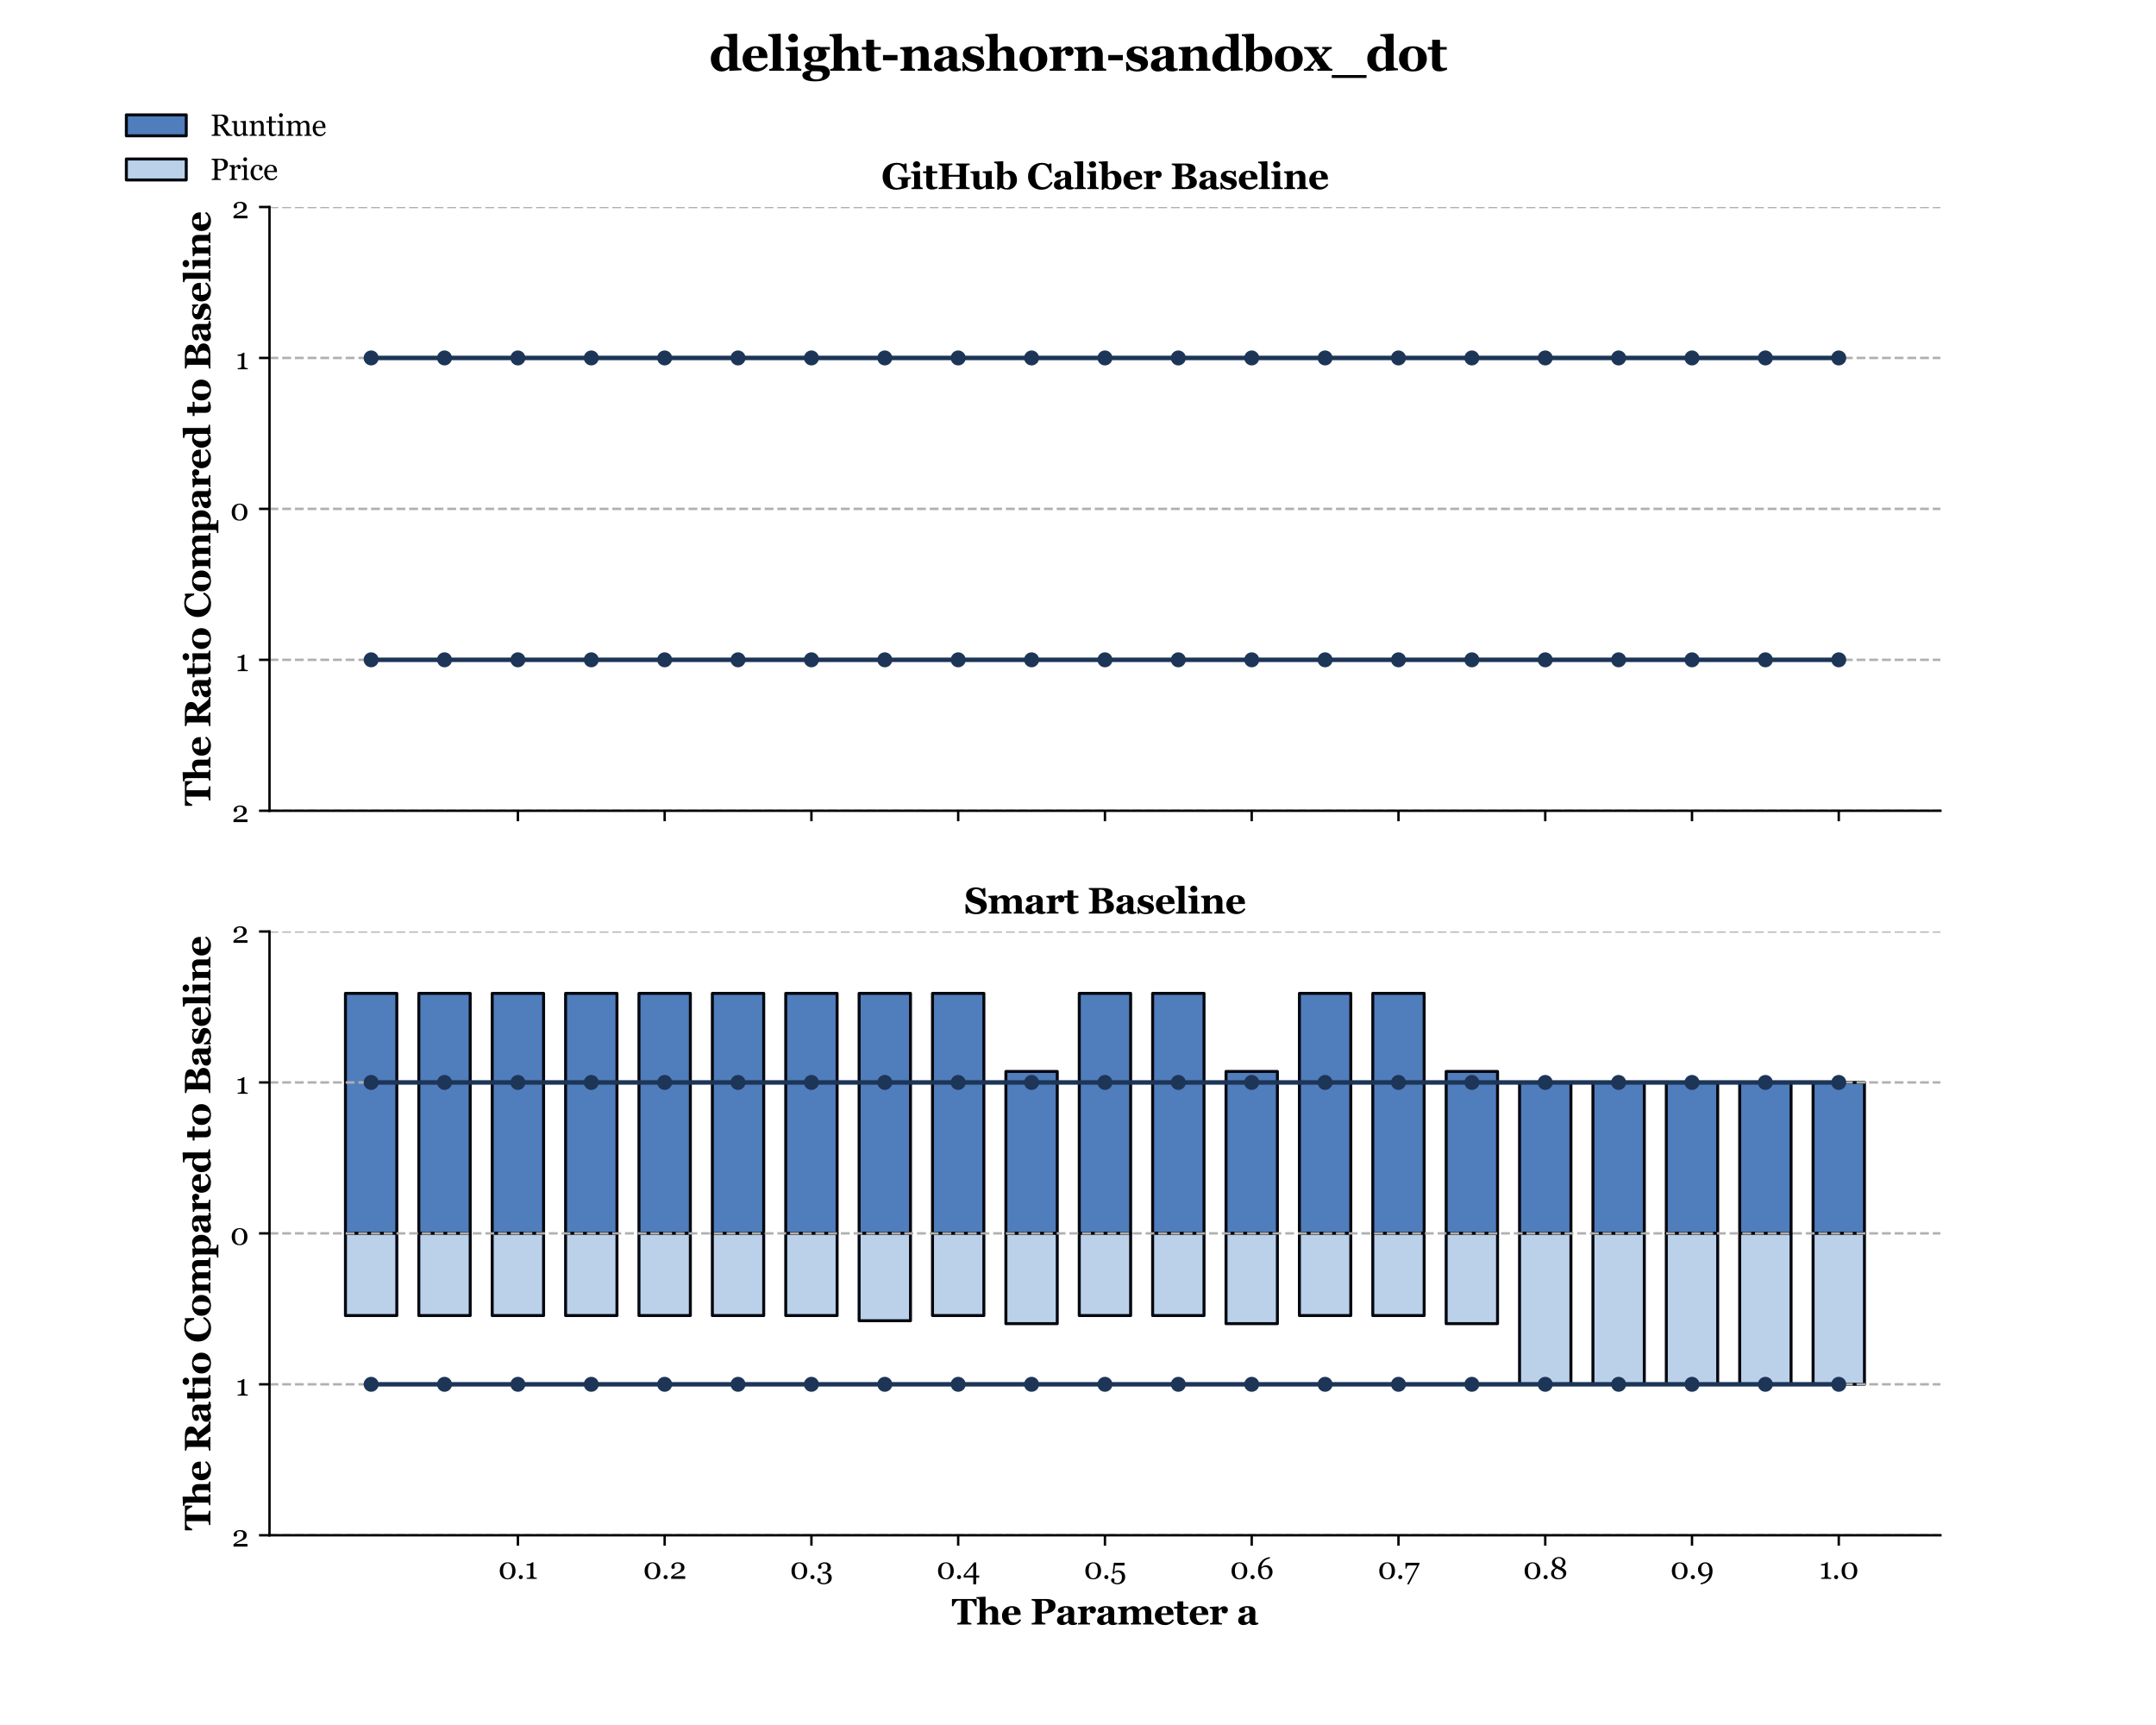 <?xml version="1.0" encoding="utf-8" standalone="no"?>
<!DOCTYPE svg PUBLIC "-//W3C//DTD SVG 1.1//EN"
  "http://www.w3.org/Graphics/SVG/1.1/DTD/svg11.dtd">
<svg xmlns:xlink="http://www.w3.org/1999/xlink" width="720pt" height="576pt" viewBox="0 0 720 576" xmlns="http://www.w3.org/2000/svg" version="1.1">
 <defs>
  <style type="text/css">*{stroke-linejoin: round; stroke-linecap: butt}</style>
 </defs>
 <g id="figure_1">
  <g id="patch_1">
   <path d="M 0 576 
L 720 576 
L 720 0 
L 0 0 
z
" style="fill: #ffffff"/>
  </g>
  <g id="axes_1">
   <g id="patch_2">
    <path d="M 90 270.72 
L 648 270.72 
L 648 69.12 
L 90 69.12 
z
" style="fill: #ffffff"/>
   </g>
   <g id="patch_3">
    <path d="M 0 0 
z
" clip-path="url(#p74fdecd464)" style="fill: #507dbc; stroke: #04080f; stroke-linejoin: miter"/>
   </g>
   <g id="patch_4">
    <path d="M 0 0 
z
" clip-path="url(#p74fdecd464)" style="fill: #507dbc; stroke: #04080f; stroke-linejoin: miter"/>
   </g>
   <g id="patch_5">
    <path d="M 0 0 
z
" clip-path="url(#p74fdecd464)" style="fill: #507dbc; stroke: #04080f; stroke-linejoin: miter"/>
   </g>
   <g id="patch_6">
    <path d="M 0 0 
z
" clip-path="url(#p74fdecd464)" style="fill: #507dbc; stroke: #04080f; stroke-linejoin: miter"/>
   </g>
   <g id="patch_7">
    <path d="M 0 0 
z
" clip-path="url(#p74fdecd464)" style="fill: #507dbc; stroke: #04080f; stroke-linejoin: miter"/>
   </g>
   <g id="patch_8">
    <path d="M 0 0 
z
" clip-path="url(#p74fdecd464)" style="fill: #507dbc; stroke: #04080f; stroke-linejoin: miter"/>
   </g>
   <g id="patch_9">
    <path d="M 0 0 
z
" clip-path="url(#p74fdecd464)" style="fill: #507dbc; stroke: #04080f; stroke-linejoin: miter"/>
   </g>
   <g id="patch_10">
    <path d="M 0 0 
z
" clip-path="url(#p74fdecd464)" style="fill: #507dbc; stroke: #04080f; stroke-linejoin: miter"/>
   </g>
   <g id="patch_11">
    <path d="M 0 0 
z
" clip-path="url(#p74fdecd464)" style="fill: #507dbc; stroke: #04080f; stroke-linejoin: miter"/>
   </g>
   <g id="patch_12">
    <path d="M 0 0 
z
" clip-path="url(#p74fdecd464)" style="fill: #507dbc; stroke: #04080f; stroke-linejoin: miter"/>
   </g>
   <g id="patch_13">
    <path d="M 0 0 
z
" clip-path="url(#p74fdecd464)" style="fill: #507dbc; stroke: #04080f; stroke-linejoin: miter"/>
   </g>
   <g id="patch_14">
    <path d="M 0 0 
z
" clip-path="url(#p74fdecd464)" style="fill: #507dbc; stroke: #04080f; stroke-linejoin: miter"/>
   </g>
   <g id="patch_15">
    <path d="M 0 0 
z
" clip-path="url(#p74fdecd464)" style="fill: #507dbc; stroke: #04080f; stroke-linejoin: miter"/>
   </g>
   <g id="patch_16">
    <path d="M 0 0 
z
" clip-path="url(#p74fdecd464)" style="fill: #507dbc; stroke: #04080f; stroke-linejoin: miter"/>
   </g>
   <g id="patch_17">
    <path d="M 0 0 
z
" clip-path="url(#p74fdecd464)" style="fill: #507dbc; stroke: #04080f; stroke-linejoin: miter"/>
   </g>
   <g id="patch_18">
    <path d="M 0 0 
z
" clip-path="url(#p74fdecd464)" style="fill: #507dbc; stroke: #04080f; stroke-linejoin: miter"/>
   </g>
   <g id="patch_19">
    <path d="M 0 0 
z
" clip-path="url(#p74fdecd464)" style="fill: #507dbc; stroke: #04080f; stroke-linejoin: miter"/>
   </g>
   <g id="patch_20">
    <path d="M 0 0 
z
" clip-path="url(#p74fdecd464)" style="fill: #507dbc; stroke: #04080f; stroke-linejoin: miter"/>
   </g>
   <g id="patch_21">
    <path d="M 0 0 
z
" clip-path="url(#p74fdecd464)" style="fill: #507dbc; stroke: #04080f; stroke-linejoin: miter"/>
   </g>
   <g id="patch_22">
    <path d="M 0 0 
z
" clip-path="url(#p74fdecd464)" style="fill: #507dbc; stroke: #04080f; stroke-linejoin: miter"/>
   </g>
   <g id="patch_23">
    <path d="M 0 0 
z
" clip-path="url(#p74fdecd464)" style="fill: #507dbc; stroke: #04080f; stroke-linejoin: miter"/>
   </g>
   <g id="patch_24">
    <path d="M 0 0 
z
" clip-path="url(#p74fdecd464)" style="fill: #bbd1ea; stroke: #04080f; stroke-linejoin: miter"/>
   </g>
   <g id="patch_25">
    <path d="M 0 0 
z
" clip-path="url(#p74fdecd464)" style="fill: #bbd1ea; stroke: #04080f; stroke-linejoin: miter"/>
   </g>
   <g id="patch_26">
    <path d="M 0 0 
z
" clip-path="url(#p74fdecd464)" style="fill: #bbd1ea; stroke: #04080f; stroke-linejoin: miter"/>
   </g>
   <g id="patch_27">
    <path d="M 0 0 
z
" clip-path="url(#p74fdecd464)" style="fill: #bbd1ea; stroke: #04080f; stroke-linejoin: miter"/>
   </g>
   <g id="patch_28">
    <path d="M 0 0 
z
" clip-path="url(#p74fdecd464)" style="fill: #bbd1ea; stroke: #04080f; stroke-linejoin: miter"/>
   </g>
   <g id="patch_29">
    <path d="M 0 0 
z
" clip-path="url(#p74fdecd464)" style="fill: #bbd1ea; stroke: #04080f; stroke-linejoin: miter"/>
   </g>
   <g id="patch_30">
    <path d="M 0 0 
z
" clip-path="url(#p74fdecd464)" style="fill: #bbd1ea; stroke: #04080f; stroke-linejoin: miter"/>
   </g>
   <g id="patch_31">
    <path d="M 0 0 
z
" clip-path="url(#p74fdecd464)" style="fill: #bbd1ea; stroke: #04080f; stroke-linejoin: miter"/>
   </g>
   <g id="patch_32">
    <path d="M 0 0 
z
" clip-path="url(#p74fdecd464)" style="fill: #bbd1ea; stroke: #04080f; stroke-linejoin: miter"/>
   </g>
   <g id="patch_33">
    <path d="M 0 0 
z
" clip-path="url(#p74fdecd464)" style="fill: #bbd1ea; stroke: #04080f; stroke-linejoin: miter"/>
   </g>
   <g id="patch_34">
    <path d="M 0 0 
z
" clip-path="url(#p74fdecd464)" style="fill: #bbd1ea; stroke: #04080f; stroke-linejoin: miter"/>
   </g>
   <g id="patch_35">
    <path d="M 0 0 
z
" clip-path="url(#p74fdecd464)" style="fill: #bbd1ea; stroke: #04080f; stroke-linejoin: miter"/>
   </g>
   <g id="patch_36">
    <path d="M 0 0 
z
" clip-path="url(#p74fdecd464)" style="fill: #bbd1ea; stroke: #04080f; stroke-linejoin: miter"/>
   </g>
   <g id="patch_37">
    <path d="M 0 0 
z
" clip-path="url(#p74fdecd464)" style="fill: #bbd1ea; stroke: #04080f; stroke-linejoin: miter"/>
   </g>
   <g id="patch_38">
    <path d="M 0 0 
z
" clip-path="url(#p74fdecd464)" style="fill: #bbd1ea; stroke: #04080f; stroke-linejoin: miter"/>
   </g>
   <g id="patch_39">
    <path d="M 0 0 
z
" clip-path="url(#p74fdecd464)" style="fill: #bbd1ea; stroke: #04080f; stroke-linejoin: miter"/>
   </g>
   <g id="patch_40">
    <path d="M 0 0 
z
" clip-path="url(#p74fdecd464)" style="fill: #bbd1ea; stroke: #04080f; stroke-linejoin: miter"/>
   </g>
   <g id="patch_41">
    <path d="M 0 0 
z
" clip-path="url(#p74fdecd464)" style="fill: #bbd1ea; stroke: #04080f; stroke-linejoin: miter"/>
   </g>
   <g id="patch_42">
    <path d="M 0 0 
z
" clip-path="url(#p74fdecd464)" style="fill: #bbd1ea; stroke: #04080f; stroke-linejoin: miter"/>
   </g>
   <g id="patch_43">
    <path d="M 0 0 
z
" clip-path="url(#p74fdecd464)" style="fill: #bbd1ea; stroke: #04080f; stroke-linejoin: miter"/>
   </g>
   <g id="patch_44">
    <path d="M 0 0 
z
" clip-path="url(#p74fdecd464)" style="fill: #bbd1ea; stroke: #04080f; stroke-linejoin: miter"/>
   </g>
   <g id="matplotlib.axis_1">
    <g id="xtick_1">
     <g id="line2d_1">
      <defs>
       <path id="m88c170dc13" d="M 0 0 
L 0 3.5 
" style="stroke: #000000; stroke-width: 0.8"/>
      </defs>
      <g>
       <use xlink:href="#m88c170dc13" x="172.953" y="270.72" style="stroke: #000000; stroke-width: 0.8"/>
      </g>
     </g>
    </g>
    <g id="xtick_2">
     <g id="line2d_2">
      <g>
       <use xlink:href="#m88c170dc13" x="221.964" y="270.72" style="stroke: #000000; stroke-width: 0.8"/>
      </g>
     </g>
    </g>
    <g id="xtick_3">
     <g id="line2d_3">
      <g>
       <use xlink:href="#m88c170dc13" x="270.976" y="270.72" style="stroke: #000000; stroke-width: 0.8"/>
      </g>
     </g>
    </g>
    <g id="xtick_4">
     <g id="line2d_4">
      <g>
       <use xlink:href="#m88c170dc13" x="319.988" y="270.72" style="stroke: #000000; stroke-width: 0.8"/>
      </g>
     </g>
    </g>
    <g id="xtick_5">
     <g id="line2d_5">
      <g>
       <use xlink:href="#m88c170dc13" x="369" y="270.72" style="stroke: #000000; stroke-width: 0.8"/>
      </g>
     </g>
    </g>
    <g id="xtick_6">
     <g id="line2d_6">
      <g>
       <use xlink:href="#m88c170dc13" x="418.012" y="270.72" style="stroke: #000000; stroke-width: 0.8"/>
      </g>
     </g>
    </g>
    <g id="xtick_7">
     <g id="line2d_7">
      <g>
       <use xlink:href="#m88c170dc13" x="467.024" y="270.72" style="stroke: #000000; stroke-width: 0.8"/>
      </g>
     </g>
    </g>
    <g id="xtick_8">
     <g id="line2d_8">
      <g>
       <use xlink:href="#m88c170dc13" x="516.036" y="270.72" style="stroke: #000000; stroke-width: 0.8"/>
      </g>
     </g>
    </g>
    <g id="xtick_9">
     <g id="line2d_9">
      <g>
       <use xlink:href="#m88c170dc13" x="565.047" y="270.72" style="stroke: #000000; stroke-width: 0.8"/>
      </g>
     </g>
    </g>
    <g id="xtick_10">
     <g id="line2d_10">
      <g>
       <use xlink:href="#m88c170dc13" x="614.059" y="270.72" style="stroke: #000000; stroke-width: 0.8"/>
      </g>
     </g>
    </g>
   </g>
   <g id="matplotlib.axis_2">
    <g id="ytick_1">
     <g id="line2d_11">
      <path d="M 90 69.12 
L 648 69.12 
" clip-path="url(#p74fdecd464)" style="fill: none; stroke-dasharray: 2.96,1.28; stroke-dashoffset: 0; stroke: #b0b0b0; stroke-width: 0.8"/>
     </g>
     <g id="line2d_12">
      <defs>
       <path id="md2b4a346a8" d="M 0 0 
L -3.5 0 
" style="stroke: #000000; stroke-width: 0.8"/>
      </defs>
      <g>
       <use xlink:href="#md2b4a346a8" x="90" y="69.12" style="stroke: #000000; stroke-width: 0.8"/>
      </g>
     </g>
     <g id="text_1">
      <!-- 2 -->
      <g transform="translate(77.414 72.9) scale(0.1 -0.1)">
       <defs>
        <path id="Georgia-32" d="M 3272 0 
L 344 0 
L 344 425 
Q 428 522 578 642 
Q 728 763 934 903 
Q 1059 988 1234 1088 
Q 1409 1188 1631 1306 
Q 1878 1438 2011 1538 
Q 2144 1638 2253 1784 
Q 2325 1881 2369 2026 
Q 2413 2172 2413 2441 
Q 2413 2831 2203 3014 
Q 1994 3197 1666 3197 
Q 1463 3197 1281 3117 
Q 1100 3038 1009 2897 
Q 1031 2797 1064 2659 
Q 1097 2522 1097 2391 
Q 1097 2272 998 2180 
Q 900 2088 706 2088 
Q 550 2088 465 2195 
Q 381 2303 381 2484 
Q 381 2653 475 2823 
Q 569 2994 744 3138 
Q 916 3278 1169 3365 
Q 1422 3453 1716 3453 
Q 2356 3453 2732 3167 
Q 3109 2881 3109 2403 
Q 3109 2175 3042 1987 
Q 2975 1800 2825 1656 
Q 2659 1497 2437 1383 
Q 2216 1269 1759 1066 
Q 1488 944 1253 811 
Q 1019 678 869 553 
L 3272 553 
L 3272 0 
z
" transform="scale(0.016)"/>
       </defs>
       <use xlink:href="#Georgia-32"/>
      </g>
     </g>
    </g>
    <g id="ytick_2">
     <g id="line2d_13">
      <path d="M 90 119.52 
L 648 119.52 
" clip-path="url(#p74fdecd464)" style="fill: none; stroke-dasharray: 2.96,1.28; stroke-dashoffset: 0; stroke: #b0b0b0; stroke-width: 0.8"/>
     </g>
     <g id="line2d_14">
      <g>
       <use xlink:href="#md2b4a346a8" x="90" y="119.52" style="stroke: #000000; stroke-width: 0.8"/>
      </g>
     </g>
     <g id="text_2">
      <!-- 1 -->
      <g transform="translate(78.703 123.3) scale(0.1 -0.1)">
       <defs>
        <path id="Georgia-31" d="M 2528 0 
L 422 0 
L 422 222 
Q 516 228 714 248 
Q 913 269 988 291 
Q 1084 322 1136 392 
Q 1188 463 1188 603 
L 1188 2797 
L 409 2797 
L 409 3059 
L 581 3059 
Q 919 3059 1186 3184 
Q 1453 3309 1569 3453 
L 1828 3453 
Q 1819 3250 1809 2978 
Q 1800 2706 1800 2491 
L 1800 638 
Q 1800 528 1848 442 
Q 1897 356 1988 316 
Q 2069 281 2253 253 
Q 2438 225 2528 222 
L 2528 0 
z
" transform="scale(0.016)"/>
       </defs>
       <use xlink:href="#Georgia-31"/>
      </g>
     </g>
    </g>
    <g id="ytick_3">
     <g id="line2d_15">
      <path d="M 90 169.92 
L 648 169.92 
" clip-path="url(#p74fdecd464)" style="fill: none; stroke-dasharray: 2.96,1.28; stroke-dashoffset: 0; stroke: #b0b0b0; stroke-width: 0.8"/>
     </g>
     <g id="line2d_16">
      <g>
       <use xlink:href="#md2b4a346a8" x="90" y="169.92" style="stroke: #000000; stroke-width: 0.8"/>
      </g>
     </g>
     <g id="text_3">
      <!-- 0 -->
      <g transform="translate(76.862 173.7) scale(0.1 -0.1)">
       <defs>
        <path id="Georgia-30" d="M 3209 2919 
Q 3409 2678 3507 2354 
Q 3606 2031 3606 1678 
Q 3606 1253 3484 917 
Q 3363 581 3150 359 
Q 2931 131 2631 15 
Q 2331 -100 1963 -100 
Q 1559 -100 1243 34 
Q 928 169 731 403 
Q 525 647 423 973 
Q 322 1300 322 1678 
Q 322 2050 420 2362 
Q 519 2675 728 2928 
Q 928 3172 1243 3312 
Q 1559 3453 1966 3453 
Q 2394 3453 2700 3309 
Q 3006 3166 3209 2919 
z
M 2916 1678 
Q 2916 2422 2661 2831 
Q 2406 3241 1969 3241 
Q 1525 3241 1269 2831 
Q 1013 2422 1013 1678 
Q 1013 972 1258 542 
Q 1503 113 1963 113 
Q 2422 113 2669 542 
Q 2916 972 2916 1678 
z
" transform="scale(0.016)"/>
       </defs>
       <use xlink:href="#Georgia-30"/>
      </g>
     </g>
    </g>
    <g id="ytick_4">
     <g id="line2d_17">
      <path d="M 90 220.32 
L 648 220.32 
" clip-path="url(#p74fdecd464)" style="fill: none; stroke-dasharray: 2.96,1.28; stroke-dashoffset: 0; stroke: #b0b0b0; stroke-width: 0.8"/>
     </g>
     <g id="line2d_18">
      <g>
       <use xlink:href="#md2b4a346a8" x="90" y="220.32" style="stroke: #000000; stroke-width: 0.8"/>
      </g>
     </g>
     <g id="text_4">
      <!-- 1 -->
      <g transform="translate(78.703 224.1) scale(0.1 -0.1)">
       <use xlink:href="#Georgia-31"/>
      </g>
     </g>
    </g>
    <g id="ytick_5">
     <g id="line2d_19">
      <path d="M 90 270.72 
L 648 270.72 
" clip-path="url(#p74fdecd464)" style="fill: none; stroke-dasharray: 2.96,1.28; stroke-dashoffset: 0; stroke: #b0b0b0; stroke-width: 0.8"/>
     </g>
     <g id="line2d_20">
      <g>
       <use xlink:href="#md2b4a346a8" x="90" y="270.72" style="stroke: #000000; stroke-width: 0.8"/>
      </g>
     </g>
     <g id="text_5">
      <!-- 2 -->
      <g transform="translate(77.414 274.5) scale(0.1 -0.1)">
       <use xlink:href="#Georgia-32"/>
      </g>
     </g>
    </g>
    <g id="text_6">
     <!-- The Ratio Compared to Baseline -->
     <g transform="translate(70.26 269.138) rotate(-90) scale(0.12 -0.12)">
      <defs>
       <path id="Georgia-Bold-54" d="M 4338 3166 
L 4097 3166 
Q 4000 3450 3786 3775 
Q 3572 4100 3391 4125 
Q 3291 4138 3144 4147 
Q 2997 4156 2891 4156 
L 2744 4156 
L 2744 678 
Q 2744 566 2784 480 
Q 2825 394 2944 344 
Q 3016 316 3167 286 
Q 3319 256 3425 244 
L 3425 0 
L 953 0 
L 953 244 
Q 1044 253 1208 270 
Q 1372 288 1431 313 
Q 1553 363 1593 447 
Q 1634 531 1634 647 
L 1634 4156 
L 1488 4156 
Q 1381 4156 1234 4147 
Q 1088 4138 988 4125 
Q 806 4100 592 3775 
Q 378 3450 281 3166 
L 41 3166 
L 41 4434 
L 4338 4434 
L 4338 3166 
z
" transform="scale(0.016)"/>
       <path id="Georgia-Bold-68" d="M 4244 0 
L 2363 0 
L 2363 228 
Q 2425 234 2509 243 
Q 2594 253 2634 275 
Q 2700 309 2726 375 
Q 2753 441 2753 569 
L 2753 2031 
Q 2753 2353 2633 2512 
Q 2513 2672 2291 2672 
Q 2166 2672 2058 2634 
Q 1950 2597 1847 2525 
Q 1756 2463 1701 2397 
Q 1647 2331 1609 2281 
L 1609 603 
Q 1609 488 1637 420 
Q 1666 353 1744 309 
Q 1791 281 1867 259 
Q 1944 238 2016 228 
L 2016 0 
L 116 0 
L 116 228 
Q 197 234 273 243 
Q 350 253 409 275 
Q 509 313 545 383 
Q 581 453 581 569 
L 581 4053 
Q 581 4153 534 4265 
Q 488 4378 403 4434 
Q 341 4475 222 4498 
Q 103 4522 9 4528 
L 9 4756 
L 1563 4838 
L 1609 4788 
L 1609 2638 
L 1622 2638 
Q 1741 2744 1836 2830 
Q 1931 2916 2069 3003 
Q 2184 3078 2370 3131 
Q 2556 3184 2772 3184 
Q 3278 3184 3533 2893 
Q 3788 2603 3788 2128 
L 3788 597 
Q 3788 481 3822 412 
Q 3856 344 3950 303 
Q 4006 278 4075 259 
Q 4144 241 4244 228 
L 4244 0 
z
" transform="scale(0.016)"/>
       <path id="Georgia-Bold-65" d="M 3541 747 
Q 3431 569 3276 411 
Q 3122 253 2925 141 
Q 2716 22 2502 -39 
Q 2288 -100 2009 -100 
Q 1547 -100 1211 31 
Q 875 163 656 384 
Q 438 606 330 907 
Q 222 1209 222 1563 
Q 222 1881 339 2173 
Q 456 2466 672 2694 
Q 884 2916 1207 3053 
Q 1531 3191 1931 3191 
Q 2369 3191 2650 3084 
Q 2931 2978 3116 2791 
Q 3294 2613 3375 2370 
Q 3456 2128 3456 1863 
L 3456 1659 
L 1344 1659 
Q 1344 1019 1591 684 
Q 1838 350 2375 350 
Q 2669 350 2903 511 
Q 3138 672 3303 919 
L 3541 747 
z
M 2347 1934 
Q 2347 2122 2328 2319 
Q 2309 2516 2263 2641 
Q 2209 2788 2117 2863 
Q 2025 2938 1884 2938 
Q 1644 2938 1500 2694 
Q 1356 2450 1344 1922 
L 2347 1934 
z
" transform="scale(0.016)"/>
       <path id="Georgia-Bold-20" transform="scale(0.016)"/>
       <path id="Georgia-Bold-52" d="M 5306 0 
L 3606 0 
Q 3166 675 2873 1075 
Q 2581 1475 2147 2000 
L 1975 2000 
L 1975 653 
Q 1975 541 2017 462 
Q 2059 384 2178 331 
Q 2238 306 2364 279 
Q 2491 253 2581 244 
L 2581 0 
L 216 0 
L 216 244 
Q 306 253 454 270 
Q 603 288 666 313 
Q 784 363 825 439 
Q 866 516 866 634 
L 866 3763 
Q 866 3875 831 3950 
Q 797 4025 666 4081 
Q 566 4122 430 4150 
Q 294 4178 216 4191 
L 216 4434 
L 2703 4434 
Q 3538 4434 3970 4173 
Q 4403 3913 4403 3384 
Q 4403 2919 4136 2636 
Q 3869 2353 3322 2194 
Q 3534 1919 3817 1556 
Q 4100 1194 4406 816 
Q 4503 694 4670 517 
Q 4838 341 4966 300 
Q 5038 278 5148 262 
Q 5259 247 5306 244 
L 5306 0 
z
M 3178 3297 
Q 3178 3741 2929 3945 
Q 2681 4150 2222 4150 
L 1975 4150 
L 1975 2294 
L 2213 2294 
Q 2672 2294 2925 2534 
Q 3178 2775 3178 3297 
z
" transform="scale(0.016)"/>
       <path id="Georgia-Bold-61" d="M 3753 66 
Q 3616 6 3428 -44 
Q 3241 -94 3031 -94 
Q 2647 -94 2465 20 
Q 2284 134 2219 347 
L 2200 347 
Q 2094 241 1995 166 
Q 1897 91 1784 38 
Q 1638 -31 1502 -64 
Q 1366 -97 1122 -97 
Q 759 -97 503 117 
Q 247 331 247 684 
Q 247 888 303 1030 
Q 359 1172 463 1281 
Q 556 1381 679 1447 
Q 803 1513 950 1569 
Q 1231 1672 1625 1783 
Q 2019 1894 2200 1981 
L 2200 2281 
Q 2200 2359 2187 2487 
Q 2175 2616 2134 2703 
Q 2091 2803 1997 2872 
Q 1903 2941 1750 2941 
Q 1613 2941 1520 2902 
Q 1428 2863 1372 2822 
Q 1381 2759 1425 2631 
Q 1469 2503 1469 2384 
Q 1469 2331 1441 2251 
Q 1413 2172 1359 2125 
Q 1288 2063 1198 2028 
Q 1109 1994 925 1994 
Q 663 1994 528 2120 
Q 394 2247 394 2450 
Q 394 2625 533 2764 
Q 672 2903 872 2994 
Q 1069 3088 1325 3139 
Q 1581 3191 1800 3191 
Q 2103 3191 2356 3155 
Q 2609 3119 2813 3006 
Q 3006 2897 3120 2689 
Q 3234 2481 3234 2147 
Q 3234 1794 3220 1309 
Q 3206 825 3206 672 
Q 3206 531 3248 450 
Q 3291 369 3378 328 
Q 3431 303 3545 298 
Q 3659 294 3753 294 
L 3753 66 
z
M 2200 1694 
Q 2025 1634 1853 1557 
Q 1681 1481 1572 1397 
Q 1456 1309 1390 1173 
Q 1325 1038 1325 853 
Q 1325 609 1436 500 
Q 1547 391 1709 391 
Q 1881 391 1992 461 
Q 2103 531 2188 634 
L 2200 1694 
z
" transform="scale(0.016)"/>
       <path id="Georgia-Bold-74" d="M 2506 144 
Q 2306 56 2078 -14 
Q 1850 -84 1522 -84 
Q 1034 -84 798 153 
Q 563 391 563 831 
L 563 2750 
L 0 2750 
L 0 3088 
L 575 3088 
L 575 4034 
L 1591 4034 
L 1591 3088 
L 2466 3088 
L 2466 2750 
L 1597 2750 
L 1597 1038 
Q 1597 672 1698 519 
Q 1800 366 2063 366 
Q 2147 366 2297 378 
Q 2447 391 2506 406 
L 2506 144 
z
" transform="scale(0.016)"/>
       <path id="Georgia-Bold-69" d="M 2156 0 
L 181 0 
L 181 228 
Q 263 234 341 243 
Q 419 253 475 275 
Q 575 313 615 383 
Q 656 453 656 569 
L 656 2388 
Q 656 2497 606 2580 
Q 556 2663 481 2713 
Q 425 2750 311 2784 
Q 197 2819 103 2828 
L 103 3056 
L 1634 3138 
L 1681 3091 
L 1681 609 
Q 1681 500 1728 423 
Q 1775 347 1863 309 
Q 1925 281 2000 259 
Q 2075 238 2156 228 
L 2156 0 
z
M 1700 4263 
Q 1700 4025 1517 3858 
Q 1334 3691 1084 3691 
Q 831 3691 648 3858 
Q 466 4025 466 4263 
Q 466 4500 648 4669 
Q 831 4838 1084 4838 
Q 1338 4838 1519 4669 
Q 1700 4500 1700 4263 
z
" transform="scale(0.016)"/>
       <path id="Georgia-Bold-6f" d="M 3372 2731 
Q 3603 2516 3725 2216 
Q 3847 1916 3847 1566 
Q 3847 1219 3726 911 
Q 3606 603 3375 384 
Q 3128 150 2786 25 
Q 2444 -100 2003 -100 
Q 1622 -100 1301 9 
Q 981 119 734 338 
Q 497 547 359 855 
Q 222 1163 222 1544 
Q 222 1919 342 2211 
Q 463 2503 703 2731 
Q 934 2950 1273 3070 
Q 1613 3191 2031 3191 
Q 2469 3191 2801 3070 
Q 3134 2950 3372 2731 
z
M 2572 566 
Q 2641 741 2673 991 
Q 2706 1241 2706 1572 
Q 2706 1791 2675 2072 
Q 2644 2353 2581 2516 
Q 2506 2713 2373 2825 
Q 2241 2938 2038 2938 
Q 1816 2938 1683 2816 
Q 1550 2694 1478 2500 
Q 1413 2322 1388 2083 
Q 1363 1844 1363 1584 
Q 1363 1244 1384 1020 
Q 1406 797 1491 572 
Q 1563 378 1697 265 
Q 1831 153 2038 153 
Q 2225 153 2359 258 
Q 2494 363 2572 566 
z
" transform="scale(0.016)"/>
       <path id="Georgia-Bold-43" d="M 2541 -119 
Q 2053 -119 1628 39 
Q 1203 197 888 497 
Q 578 791 400 1223 
Q 222 1656 222 2175 
Q 222 2691 401 3130 
Q 581 3569 906 3891 
Q 1225 4206 1672 4379 
Q 2119 4553 2628 4553 
Q 2997 4553 3300 4464 
Q 3603 4375 3813 4263 
L 4006 4434 
L 4278 4434 
L 4306 2816 
L 4031 2816 
Q 3797 3556 3469 3903 
Q 3141 4250 2669 4250 
Q 2081 4250 1775 3733 
Q 1469 3216 1469 2281 
Q 1469 1753 1573 1379 
Q 1678 1006 1847 778 
Q 2028 541 2275 430 
Q 2522 319 2822 319 
Q 3259 319 3601 556 
Q 3944 794 4225 1275 
L 4494 1113 
Q 4359 838 4187 620 
Q 4016 403 3791 247 
Q 3544 75 3245 -22 
Q 2947 -119 2541 -119 
z
" transform="scale(0.016)"/>
       <path id="Georgia-Bold-6d" d="M 6391 0 
L 4528 0 
L 4528 228 
Q 4597 238 4672 244 
Q 4747 250 4797 275 
Q 4866 306 4884 379 
Q 4903 453 4903 569 
L 4903 2028 
Q 4903 2350 4789 2511 
Q 4675 2672 4463 2672 
Q 4328 2672 4223 2630 
Q 4119 2588 4031 2525 
Q 3941 2459 3891 2393 
Q 3841 2328 3806 2281 
L 3806 603 
Q 3806 491 3832 420 
Q 3859 350 3931 309 
Q 3981 281 4045 259 
Q 4109 238 4181 228 
L 4181 0 
L 2397 0 
L 2397 228 
Q 2456 234 2540 243 
Q 2625 253 2666 275 
Q 2731 309 2751 375 
Q 2772 441 2772 569 
L 2772 2028 
Q 2772 2350 2658 2511 
Q 2544 2672 2331 2672 
Q 2197 2672 2092 2630 
Q 1988 2588 1900 2525 
Q 1809 2459 1759 2393 
Q 1709 2328 1675 2281 
L 1675 603 
Q 1675 494 1703 422 
Q 1731 350 1803 309 
Q 1853 281 1917 259 
Q 1981 238 2053 228 
L 2053 0 
L 181 0 
L 181 228 
Q 263 234 341 243 
Q 419 253 475 275 
Q 575 313 612 383 
Q 650 453 650 569 
L 650 2388 
Q 650 2488 597 2583 
Q 544 2678 469 2731 
Q 413 2769 327 2794 
Q 241 2819 138 2828 
L 138 3056 
L 1628 3138 
L 1675 3091 
L 1675 2650 
L 1688 2650 
Q 1775 2728 1895 2836 
Q 2016 2944 2122 3009 
Q 2238 3084 2419 3134 
Q 2600 3184 2816 3184 
Q 3172 3184 3411 3029 
Q 3650 2875 3750 2619 
L 3778 2619 
Q 3869 2703 4000 2817 
Q 4131 2931 4241 3000 
Q 4363 3078 4552 3131 
Q 4741 3184 4956 3184 
Q 5428 3184 5683 2906 
Q 5938 2628 5938 2116 
L 5938 597 
Q 5938 481 5972 411 
Q 6006 341 6097 303 
Q 6147 281 6220 259 
Q 6294 238 6391 228 
L 6391 0 
z
" transform="scale(0.016)"/>
       <path id="Georgia-Bold-70" d="M 3988 1522 
Q 3988 863 3547 391 
Q 3106 -81 2431 -81 
Q 2131 -81 1943 -20 
Q 1756 41 1634 128 
L 1609 128 
L 1609 -750 
Q 1609 -859 1657 -940 
Q 1706 -1022 1794 -1059 
Q 1878 -1094 2033 -1122 
Q 2188 -1150 2291 -1156 
L 2291 -1388 
L 34 -1388 
L 34 -1156 
Q 113 -1150 231 -1133 
Q 350 -1116 409 -1097 
Q 509 -1063 545 -980 
Q 581 -897 581 -791 
L 581 2406 
Q 572 2509 533 2587 
Q 494 2666 409 2725 
Q 347 2766 244 2792 
Q 141 2819 41 2828 
L 41 3056 
L 1563 3138 
L 1609 3097 
L 1609 2750 
L 1634 2744 
Q 1841 2953 2092 3068 
Q 2344 3184 2591 3184 
Q 3238 3184 3613 2726 
Q 3988 2269 3988 1522 
z
M 2866 1509 
Q 2866 1744 2831 1958 
Q 2797 2172 2709 2341 
Q 2625 2509 2486 2609 
Q 2347 2709 2147 2709 
Q 1944 2709 1822 2639 
Q 1700 2569 1609 2456 
L 1609 684 
Q 1628 622 1681 523 
Q 1734 425 1788 366 
Q 1866 281 1966 240 
Q 2066 200 2184 200 
Q 2494 200 2680 533 
Q 2866 866 2866 1509 
z
" transform="scale(0.016)"/>
       <path id="Georgia-Bold-72" d="M 3294 2528 
Q 3294 2291 3147 2111 
Q 3000 1931 2759 1931 
Q 2531 1931 2373 2047 
Q 2216 2163 2216 2388 
Q 2216 2497 2231 2558 
Q 2247 2619 2259 2672 
Q 2116 2666 1956 2572 
Q 1797 2478 1675 2322 
L 1675 606 
Q 1675 497 1709 425 
Q 1744 353 1825 313 
Q 1894 278 2048 254 
Q 2203 231 2272 228 
L 2272 0 
L 181 0 
L 181 228 
Q 259 234 339 245 
Q 419 256 475 275 
Q 575 309 612 381 
Q 650 453 650 569 
L 650 2388 
Q 650 2500 597 2589 
Q 544 2678 469 2731 
Q 413 2769 327 2794 
Q 241 2819 138 2828 
L 138 3056 
L 1628 3138 
L 1675 3091 
L 1675 2638 
L 1688 2638 
Q 1903 2888 2145 3030 
Q 2388 3172 2650 3172 
Q 2941 3172 3117 2992 
Q 3294 2813 3294 2528 
z
" transform="scale(0.016)"/>
       <path id="Georgia-Bold-64" d="M 4222 66 
L 2681 -25 
L 2634 19 
L 2634 306 
L 2613 313 
Q 2459 147 2198 23 
Q 1938 -100 1672 -100 
Q 1041 -100 631 369 
Q 222 838 222 1581 
Q 222 2241 680 2712 
Q 1138 3184 1788 3184 
Q 2044 3184 2269 3126 
Q 2494 3069 2628 2991 
L 2628 4013 
Q 2628 4128 2581 4229 
Q 2534 4331 2456 4388 
Q 2359 4456 2214 4486 
Q 2069 4516 1922 4528 
L 1922 4756 
L 3609 4838 
L 3656 4788 
L 3656 691 
Q 3656 572 3695 490 
Q 3734 409 3822 363 
Q 3888 328 4014 312 
Q 4141 297 4222 294 
L 4222 66 
z
M 2628 622 
L 2628 2388 
Q 2606 2459 2567 2546 
Q 2528 2634 2459 2713 
Q 2397 2778 2292 2828 
Q 2188 2878 2056 2878 
Q 1744 2878 1544 2525 
Q 1344 2172 1344 1528 
Q 1344 1275 1380 1073 
Q 1416 872 1506 706 
Q 1597 541 1739 447 
Q 1881 353 2081 353 
Q 2272 353 2397 426 
Q 2522 500 2628 622 
z
" transform="scale(0.016)"/>
       <path id="Georgia-Bold-42" d="M 4131 2034 
Q 4331 1897 4456 1689 
Q 4581 1481 4581 1200 
Q 4581 863 4439 630 
Q 4297 397 4031 263 
Q 3750 119 3383 59 
Q 3016 0 2519 0 
L 216 0 
L 216 244 
Q 313 253 459 272 
Q 606 291 666 316 
Q 781 363 823 439 
Q 866 516 866 638 
L 866 3763 
Q 866 3875 831 3950 
Q 797 4025 666 4081 
Q 569 4122 441 4148 
Q 313 4175 216 4191 
L 216 4434 
L 2625 4434 
Q 3534 4434 3937 4184 
Q 4341 3934 4341 3447 
Q 4341 3222 4250 3051 
Q 4159 2881 3991 2756 
Q 3838 2641 3625 2556 
Q 3413 2472 3169 2416 
L 3169 2356 
Q 3413 2331 3675 2248 
Q 3938 2166 4131 2034 
z
M 3125 3369 
Q 3125 3738 2917 3944 
Q 2709 4150 2294 4150 
Q 2234 4150 2139 4145 
Q 2044 4141 1975 4138 
L 1975 2494 
L 2138 2494 
Q 2644 2494 2884 2730 
Q 3125 2966 3125 3369 
z
M 3344 1241 
Q 3344 1703 3069 1950 
Q 2794 2197 2278 2197 
Q 2219 2197 2120 2192 
Q 2022 2188 1975 2184 
L 1975 563 
Q 2003 447 2150 367 
Q 2297 288 2506 288 
Q 2878 288 3111 538 
Q 3344 788 3344 1241 
z
" transform="scale(0.016)"/>
       <path id="Georgia-Bold-73" d="M 1628 -106 
Q 1325 -106 1036 -17 
Q 747 72 588 172 
L 494 -41 
L 250 -41 
L 209 1125 
L 438 1125 
Q 484 984 593 807 
Q 703 631 844 491 
Q 991 350 1180 253 
Q 1369 156 1584 156 
Q 1869 156 2008 267 
Q 2147 378 2147 609 
Q 2147 734 2084 815 
Q 2022 897 1913 956 
Q 1791 1019 1645 1062 
Q 1500 1106 1288 1169 
Q 1075 1231 923 1295 
Q 772 1359 609 1497 
Q 469 1619 384 1791 
Q 300 1963 300 2200 
Q 300 2641 670 2912 
Q 1041 3184 1641 3184 
Q 1925 3184 2164 3126 
Q 2403 3069 2566 3000 
L 2631 3184 
L 2869 3184 
L 2919 2119 
L 2697 2119 
Q 2588 2444 2322 2680 
Q 2056 2916 1750 2916 
Q 1509 2916 1371 2816 
Q 1234 2716 1234 2538 
Q 1234 2300 1436 2194 
Q 1638 2088 2000 1994 
Q 2559 1850 2818 1601 
Q 3078 1353 3078 969 
Q 3078 456 2676 175 
Q 2275 -106 1628 -106 
z
" transform="scale(0.016)"/>
       <path id="Georgia-Bold-6c" d="M 2084 0 
L 125 0 
L 125 228 
Q 206 234 282 243 
Q 359 253 419 275 
Q 519 313 555 383 
Q 591 453 591 569 
L 591 4031 
Q 591 4150 542 4251 
Q 494 4353 413 4406 
Q 350 4447 223 4484 
Q 97 4522 0 4528 
L 0 4756 
L 1572 4838 
L 1619 4788 
L 1619 609 
Q 1619 494 1659 422 
Q 1700 350 1791 309 
Q 1853 281 1922 259 
Q 1991 238 2084 228 
L 2084 0 
z
" transform="scale(0.016)"/>
       <path id="Georgia-Bold-6e" d="M 4306 0 
L 2425 0 
L 2425 228 
Q 2484 234 2568 243 
Q 2653 253 2697 275 
Q 2763 309 2791 375 
Q 2819 441 2819 569 
L 2819 2031 
Q 2819 2350 2701 2511 
Q 2584 2672 2356 2672 
Q 2231 2672 2123 2634 
Q 2016 2597 1913 2525 
Q 1822 2463 1767 2397 
Q 1713 2331 1675 2281 
L 1675 603 
Q 1675 494 1706 420 
Q 1738 347 1809 309 
Q 1859 281 1934 259 
Q 2009 238 2081 228 
L 2081 0 
L 181 0 
L 181 228 
Q 259 234 339 245 
Q 419 256 475 275 
Q 575 309 612 381 
Q 650 453 650 569 
L 650 2388 
Q 650 2484 600 2578 
Q 550 2672 469 2731 
Q 413 2769 327 2794 
Q 241 2819 138 2828 
L 138 3056 
L 1628 3138 
L 1675 3091 
L 1675 2638 
L 1688 2638 
Q 1775 2716 1900 2825 
Q 2025 2934 2131 3003 
Q 2247 3078 2434 3131 
Q 2622 3184 2834 3184 
Q 3344 3184 3598 2895 
Q 3853 2606 3853 2128 
L 3853 597 
Q 3853 481 3887 412 
Q 3922 344 4016 303 
Q 4066 281 4139 259 
Q 4213 238 4306 228 
L 4306 0 
z
" transform="scale(0.016)"/>
      </defs>
      <use xlink:href="#Georgia-Bold-54"/>
      <use xlink:href="#Georgia-Bold-68" x="68.408"/>
      <use xlink:href="#Georgia-Bold-65" x="136.377"/>
      <use xlink:href="#Georgia-Bold-20" x="193.555"/>
      <use xlink:href="#Georgia-Bold-52" x="218.945"/>
      <use xlink:href="#Georgia-Bold-61" x="298.682"/>
      <use xlink:href="#Georgia-Bold-74" x="358.252"/>
      <use xlink:href="#Georgia-Bold-69" x="397.998"/>
      <use xlink:href="#Georgia-Bold-6f" x="433.35"/>
      <use xlink:href="#Georgia-Bold-20" x="496.924"/>
      <use xlink:href="#Georgia-Bold-43" x="522.314"/>
      <use xlink:href="#Georgia-Bold-6f" x="593.848"/>
      <use xlink:href="#Georgia-Bold-6d" x="657.422"/>
      <use xlink:href="#Georgia-Bold-70" x="758.984"/>
      <use xlink:href="#Georgia-Bold-61" x="824.756"/>
      <use xlink:href="#Georgia-Bold-72" x="884.326"/>
      <use xlink:href="#Georgia-Bold-65" x="936.328"/>
      <use xlink:href="#Georgia-Bold-64" x="993.506"/>
      <use xlink:href="#Georgia-Bold-20" x="1059.814"/>
      <use xlink:href="#Georgia-Bold-74" x="1085.205"/>
      <use xlink:href="#Georgia-Bold-6f" x="1124.951"/>
      <use xlink:href="#Georgia-Bold-20" x="1188.525"/>
      <use xlink:href="#Georgia-Bold-42" x="1213.916"/>
      <use xlink:href="#Georgia-Bold-61" x="1289.648"/>
      <use xlink:href="#Georgia-Bold-73" x="1349.219"/>
      <use xlink:href="#Georgia-Bold-65" x="1400.488"/>
      <use xlink:href="#Georgia-Bold-6c" x="1457.666"/>
      <use xlink:href="#Georgia-Bold-69" x="1492.09"/>
      <use xlink:href="#Georgia-Bold-6e" x="1527.441"/>
      <use xlink:href="#Georgia-Bold-65" x="1596.436"/>
     </g>
    </g>
   </g>
   <g id="line2d_21">
    <path d="M 123.941 119.52 
L 148.447 119.52 
L 172.953 119.52 
L 197.458 119.52 
L 221.964 119.52 
L 246.47 119.52 
L 270.976 119.52 
L 295.482 119.52 
L 319.988 119.52 
L 344.494 119.52 
L 369 119.52 
L 393.506 119.52 
L 418.012 119.52 
L 442.518 119.52 
L 467.024 119.52 
L 491.53 119.52 
L 516.036 119.52 
L 540.542 119.52 
L 565.047 119.52 
L 589.553 119.52 
L 614.059 119.52 
" clip-path="url(#p74fdecd464)" style="fill: none; stroke: #1d3557; stroke-width: 1.5; stroke-linecap: square"/>
    <defs>
     <path id="m4a63d18f02" d="M 0 2 
C 0.53 2 1.039 1.789 1.414 1.414 
C 1.789 1.039 2 0.53 2 0 
C 2 -0.53 1.789 -1.039 1.414 -1.414 
C 1.039 -1.789 0.53 -2 0 -2 
C -0.53 -2 -1.039 -1.789 -1.414 -1.414 
C -1.789 -1.039 -2 -0.53 -2 0 
C -2 0.53 -1.789 1.039 -1.414 1.414 
C -1.039 1.789 -0.53 2 0 2 
z
" style="stroke: #1d3557"/>
    </defs>
    <g clip-path="url(#p74fdecd464)">
     <use xlink:href="#m4a63d18f02" x="123.941" y="119.52" style="fill: #1d3557; stroke: #1d3557"/>
     <use xlink:href="#m4a63d18f02" x="148.447" y="119.52" style="fill: #1d3557; stroke: #1d3557"/>
     <use xlink:href="#m4a63d18f02" x="172.953" y="119.52" style="fill: #1d3557; stroke: #1d3557"/>
     <use xlink:href="#m4a63d18f02" x="197.458" y="119.52" style="fill: #1d3557; stroke: #1d3557"/>
     <use xlink:href="#m4a63d18f02" x="221.964" y="119.52" style="fill: #1d3557; stroke: #1d3557"/>
     <use xlink:href="#m4a63d18f02" x="246.47" y="119.52" style="fill: #1d3557; stroke: #1d3557"/>
     <use xlink:href="#m4a63d18f02" x="270.976" y="119.52" style="fill: #1d3557; stroke: #1d3557"/>
     <use xlink:href="#m4a63d18f02" x="295.482" y="119.52" style="fill: #1d3557; stroke: #1d3557"/>
     <use xlink:href="#m4a63d18f02" x="319.988" y="119.52" style="fill: #1d3557; stroke: #1d3557"/>
     <use xlink:href="#m4a63d18f02" x="344.494" y="119.52" style="fill: #1d3557; stroke: #1d3557"/>
     <use xlink:href="#m4a63d18f02" x="369" y="119.52" style="fill: #1d3557; stroke: #1d3557"/>
     <use xlink:href="#m4a63d18f02" x="393.506" y="119.52" style="fill: #1d3557; stroke: #1d3557"/>
     <use xlink:href="#m4a63d18f02" x="418.012" y="119.52" style="fill: #1d3557; stroke: #1d3557"/>
     <use xlink:href="#m4a63d18f02" x="442.518" y="119.52" style="fill: #1d3557; stroke: #1d3557"/>
     <use xlink:href="#m4a63d18f02" x="467.024" y="119.52" style="fill: #1d3557; stroke: #1d3557"/>
     <use xlink:href="#m4a63d18f02" x="491.53" y="119.52" style="fill: #1d3557; stroke: #1d3557"/>
     <use xlink:href="#m4a63d18f02" x="516.036" y="119.52" style="fill: #1d3557; stroke: #1d3557"/>
     <use xlink:href="#m4a63d18f02" x="540.542" y="119.52" style="fill: #1d3557; stroke: #1d3557"/>
     <use xlink:href="#m4a63d18f02" x="565.047" y="119.52" style="fill: #1d3557; stroke: #1d3557"/>
     <use xlink:href="#m4a63d18f02" x="589.553" y="119.52" style="fill: #1d3557; stroke: #1d3557"/>
     <use xlink:href="#m4a63d18f02" x="614.059" y="119.52" style="fill: #1d3557; stroke: #1d3557"/>
    </g>
   </g>
   <g id="line2d_22">
    <path d="M 123.941 220.32 
L 148.447 220.32 
L 172.953 220.32 
L 197.458 220.32 
L 221.964 220.32 
L 246.47 220.32 
L 270.976 220.32 
L 295.482 220.32 
L 319.988 220.32 
L 344.494 220.32 
L 369 220.32 
L 393.506 220.32 
L 418.012 220.32 
L 442.518 220.32 
L 467.024 220.32 
L 491.53 220.32 
L 516.036 220.32 
L 540.542 220.32 
L 565.047 220.32 
L 589.553 220.32 
L 614.059 220.32 
" clip-path="url(#p74fdecd464)" style="fill: none; stroke: #1d3557; stroke-width: 1.5; stroke-linecap: square"/>
    <g clip-path="url(#p74fdecd464)">
     <use xlink:href="#m4a63d18f02" x="123.941" y="220.32" style="fill: #1d3557; stroke: #1d3557"/>
     <use xlink:href="#m4a63d18f02" x="148.447" y="220.32" style="fill: #1d3557; stroke: #1d3557"/>
     <use xlink:href="#m4a63d18f02" x="172.953" y="220.32" style="fill: #1d3557; stroke: #1d3557"/>
     <use xlink:href="#m4a63d18f02" x="197.458" y="220.32" style="fill: #1d3557; stroke: #1d3557"/>
     <use xlink:href="#m4a63d18f02" x="221.964" y="220.32" style="fill: #1d3557; stroke: #1d3557"/>
     <use xlink:href="#m4a63d18f02" x="246.47" y="220.32" style="fill: #1d3557; stroke: #1d3557"/>
     <use xlink:href="#m4a63d18f02" x="270.976" y="220.32" style="fill: #1d3557; stroke: #1d3557"/>
     <use xlink:href="#m4a63d18f02" x="295.482" y="220.32" style="fill: #1d3557; stroke: #1d3557"/>
     <use xlink:href="#m4a63d18f02" x="319.988" y="220.32" style="fill: #1d3557; stroke: #1d3557"/>
     <use xlink:href="#m4a63d18f02" x="344.494" y="220.32" style="fill: #1d3557; stroke: #1d3557"/>
     <use xlink:href="#m4a63d18f02" x="369" y="220.32" style="fill: #1d3557; stroke: #1d3557"/>
     <use xlink:href="#m4a63d18f02" x="393.506" y="220.32" style="fill: #1d3557; stroke: #1d3557"/>
     <use xlink:href="#m4a63d18f02" x="418.012" y="220.32" style="fill: #1d3557; stroke: #1d3557"/>
     <use xlink:href="#m4a63d18f02" x="442.518" y="220.32" style="fill: #1d3557; stroke: #1d3557"/>
     <use xlink:href="#m4a63d18f02" x="467.024" y="220.32" style="fill: #1d3557; stroke: #1d3557"/>
     <use xlink:href="#m4a63d18f02" x="491.53" y="220.32" style="fill: #1d3557; stroke: #1d3557"/>
     <use xlink:href="#m4a63d18f02" x="516.036" y="220.32" style="fill: #1d3557; stroke: #1d3557"/>
     <use xlink:href="#m4a63d18f02" x="540.542" y="220.32" style="fill: #1d3557; stroke: #1d3557"/>
     <use xlink:href="#m4a63d18f02" x="565.047" y="220.32" style="fill: #1d3557; stroke: #1d3557"/>
     <use xlink:href="#m4a63d18f02" x="589.553" y="220.32" style="fill: #1d3557; stroke: #1d3557"/>
     <use xlink:href="#m4a63d18f02" x="614.059" y="220.32" style="fill: #1d3557; stroke: #1d3557"/>
    </g>
   </g>
   <g id="patch_45">
    <path d="M 90 270.72 
L 90 69.12 
" style="fill: none; stroke: #000000; stroke-width: 0.8; stroke-linejoin: miter; stroke-linecap: square"/>
   </g>
   <g id="patch_46">
    <path d="M 648 270.72 
L 648 69.12 
" style="fill: none"/>
   </g>
   <g id="patch_47">
    <path d="M 90 270.72 
L 648 270.72 
" style="fill: none; stroke: #000000; stroke-width: 0.8; stroke-linejoin: miter; stroke-linecap: square"/>
   </g>
   <g id="patch_48">
    <path d="M 90 69.12 
L 648 69.12 
" style="fill: none"/>
   </g>
   <g id="text_7">
    <!-- GitHub Caliber Baseline -->
    <g transform="translate(294.333 63.12) scale(0.12 -0.12)">
     <defs>
      <path id="Georgia-Bold-47" d="M 5153 1803 
Q 5056 1794 4981 1781 
Q 4906 1769 4794 1731 
Q 4666 1691 4625 1597 
Q 4584 1503 4584 1400 
L 4584 884 
Q 4584 728 4587 633 
Q 4591 538 4597 397 
Q 4284 209 3673 43 
Q 3063 -122 2550 -122 
Q 2069 -122 1647 25 
Q 1225 172 906 466 
Q 588 756 405 1187 
Q 222 1619 222 2175 
Q 222 2694 394 3134 
Q 566 3575 891 3894 
Q 1209 4209 1667 4381 
Q 2125 4553 2681 4553 
Q 3059 4553 3381 4461 
Q 3703 4369 3913 4263 
L 4106 4434 
L 4378 4434 
L 4406 2816 
L 4131 2816 
Q 3894 3544 3562 3897 
Q 3231 4250 2725 4250 
Q 2125 4250 1798 3725 
Q 1472 3200 1472 2278 
Q 1472 1300 1792 747 
Q 2113 194 2700 194 
Q 2975 194 3189 276 
Q 3403 359 3522 469 
L 3522 1369 
Q 3522 1481 3481 1557 
Q 3441 1634 3319 1691 
Q 3225 1734 3084 1762 
Q 2944 1791 2850 1803 
L 2850 2047 
L 5153 2047 
L 5153 1803 
z
" transform="scale(0.016)"/>
      <path id="Georgia-Bold-48" d="M 5628 0 
L 3231 0 
L 3231 244 
Q 3309 250 3459 262 
Q 3609 275 3666 300 
Q 3781 347 3825 423 
Q 3869 500 3869 619 
L 3869 2147 
L 1975 2147 
L 1975 653 
Q 1975 547 2020 462 
Q 2066 378 2175 331 
Q 2234 306 2378 278 
Q 2522 250 2613 244 
L 2613 0 
L 216 0 
L 216 244 
Q 294 247 445 264 
Q 597 281 666 306 
Q 778 347 822 430 
Q 866 513 866 625 
L 866 3763 
Q 866 3872 827 3947 
Q 788 4022 666 4078 
Q 575 4119 428 4151 
Q 281 4184 216 4191 
L 216 4434 
L 2613 4434 
L 2613 4191 
Q 2516 4184 2381 4159 
Q 2247 4134 2175 4113 
Q 2053 4072 2014 3983 
Q 1975 3894 1975 3794 
L 1975 2469 
L 3869 2469 
L 3869 3763 
Q 3869 3872 3828 3947 
Q 3788 4022 3666 4078 
Q 3584 4116 3448 4148 
Q 3313 4181 3231 4191 
L 3231 4434 
L 5628 4434 
L 5628 4191 
Q 5528 4184 5403 4164 
Q 5278 4144 5178 4113 
Q 5059 4072 5018 3984 
Q 4978 3897 4978 3794 
L 4978 653 
Q 4978 541 5018 462 
Q 5059 384 5178 331 
Q 5253 300 5395 275 
Q 5538 250 5628 244 
L 5628 0 
z
" transform="scale(0.016)"/>
      <path id="Georgia-Bold-75" d="M 4259 66 
L 2769 -25 
L 2722 19 
L 2722 428 
L 2703 428 
Q 2597 331 2495 239 
Q 2394 147 2253 72 
Q 2094 -13 1951 -53 
Q 1809 -94 1538 -94 
Q 1066 -94 814 190 
Q 563 475 563 994 
L 563 2400 
Q 563 2522 516 2598 
Q 469 2675 391 2734 
Q 328 2781 228 2801 
Q 128 2822 47 2828 
L 47 3056 
L 1563 3138 
L 1597 3091 
L 1597 1013 
Q 1597 691 1720 537 
Q 1844 384 2059 384 
Q 2281 384 2457 500 
Q 2634 616 2716 747 
L 2716 2431 
Q 2716 2538 2675 2622 
Q 2634 2706 2556 2759 
Q 2500 2797 2395 2809 
Q 2291 2822 2181 2828 
L 2181 3056 
L 3697 3138 
L 3744 3091 
L 3744 678 
Q 3744 569 3787 492 
Q 3831 416 3916 363 
Q 3975 325 4070 311 
Q 4166 297 4259 294 
L 4259 66 
z
" transform="scale(0.016)"/>
      <path id="Georgia-Bold-62" d="M 3909 1528 
Q 3909 825 3445 362 
Q 2981 -100 2269 -100 
Q 1994 -100 1795 -61 
Q 1597 -22 1459 34 
Q 1316 94 1230 151 
Q 1144 209 1094 247 
L 647 -159 
L 463 -88 
Q 478 141 489 408 
Q 500 675 500 1128 
L 500 4053 
Q 500 4172 451 4273 
Q 403 4375 322 4428 
Q 263 4466 148 4494 
Q 34 4522 -63 4528 
L -63 4756 
L 1481 4838 
L 1528 4788 
L 1528 2756 
L 1547 2756 
Q 1775 2978 2015 3081 
Q 2256 3184 2497 3184 
Q 3153 3184 3531 2737 
Q 3909 2291 3909 1528 
z
M 2788 1491 
Q 2788 1728 2752 1948 
Q 2716 2169 2631 2338 
Q 2547 2506 2409 2607 
Q 2272 2709 2069 2709 
Q 1878 2709 1753 2646 
Q 1628 2584 1528 2463 
L 1528 644 
Q 1547 581 1598 479 
Q 1650 378 1703 322 
Q 1778 241 1862 198 
Q 1947 156 2100 156 
Q 2419 156 2603 504 
Q 2788 853 2788 1491 
z
" transform="scale(0.016)"/>
     </defs>
     <use xlink:href="#Georgia-Bold-47"/>
     <use xlink:href="#Georgia-Bold-69" x="80.713"/>
     <use xlink:href="#Georgia-Bold-74" x="116.064"/>
     <use xlink:href="#Georgia-Bold-48" x="155.811"/>
     <use xlink:href="#Georgia-Bold-75" x="247.119"/>
     <use xlink:href="#Georgia-Bold-62" x="314.795"/>
     <use xlink:href="#Georgia-Bold-20" x="379.346"/>
     <use xlink:href="#Georgia-Bold-43" x="404.736"/>
     <use xlink:href="#Georgia-Bold-61" x="476.27"/>
     <use xlink:href="#Georgia-Bold-6c" x="535.84"/>
     <use xlink:href="#Georgia-Bold-69" x="570.264"/>
     <use xlink:href="#Georgia-Bold-62" x="605.615"/>
     <use xlink:href="#Georgia-Bold-65" x="670.166"/>
     <use xlink:href="#Georgia-Bold-72" x="727.344"/>
     <use xlink:href="#Georgia-Bold-20" x="779.346"/>
     <use xlink:href="#Georgia-Bold-42" x="804.736"/>
     <use xlink:href="#Georgia-Bold-61" x="880.469"/>
     <use xlink:href="#Georgia-Bold-73" x="940.039"/>
     <use xlink:href="#Georgia-Bold-65" x="991.309"/>
     <use xlink:href="#Georgia-Bold-6c" x="1048.486"/>
     <use xlink:href="#Georgia-Bold-69" x="1082.91"/>
     <use xlink:href="#Georgia-Bold-6e" x="1118.262"/>
     <use xlink:href="#Georgia-Bold-65" x="1187.256"/>
    </g>
   </g>
   <g id="legend_1">
    <g id="patch_49">
     <path d="M 40.198 66.256 
L 110.9 66.256 
Q 112.9 66.256 112.9 64.256 
L 112.9 35.8 
Q 112.9 33.8 110.9 33.8 
L 40.198 33.8 
Q 38.198 33.8 38.198 35.8 
L 38.198 64.256 
Q 38.198 66.256 40.198 66.256 
z
" style="fill: #ffffff; opacity: 0.8"/>
    </g>
    <g id="patch_50">
     <path d="M 42.198 45.359 
L 62.198 45.359 
L 62.198 38.359 
L 42.198 38.359 
z
" style="fill: #507dbc; stroke: #04080f; stroke-linejoin: miter"/>
    </g>
    <g id="text_8">
     <!-- Runtime -->
     <g transform="translate(70.198 45.359) scale(0.1 -0.1)">
      <defs>
       <path id="Georgia-52" d="M 4625 0 
L 3431 0 
Q 3034 622 2714 1075 
Q 2394 1528 2019 2009 
L 1566 2009 
L 1566 603 
Q 1566 494 1600 411 
Q 1634 328 1747 284 
Q 1803 263 1943 244 
Q 2084 225 2181 222 
L 2181 0 
L 306 0 
L 306 222 
Q 381 228 523 243 
Q 666 259 722 284 
Q 816 325 858 403 
Q 900 481 900 603 
L 900 3809 
Q 900 3919 869 4003 
Q 838 4088 722 4131 
Q 644 4159 519 4182 
Q 394 4206 306 4213 
L 306 4434 
L 2353 4434 
Q 2634 4434 2881 4376 
Q 3128 4319 3328 4191 
Q 3522 4066 3637 3864 
Q 3753 3663 3753 3378 
Q 3753 3122 3675 2925 
Q 3597 2728 3444 2584 
Q 3303 2450 3106 2351 
Q 2909 2253 2672 2184 
Q 3000 1750 3217 1453 
Q 3434 1156 3750 731 
Q 3888 544 3998 455 
Q 4109 366 4219 309 
Q 4300 269 4422 247 
Q 4544 225 4625 222 
L 4625 0 
z
M 2981 3306 
Q 2981 3709 2750 3945 
Q 2519 4181 2097 4181 
L 1566 4181 
L 1566 2278 
L 1975 2278 
Q 2406 2278 2693 2554 
Q 2981 2831 2981 3306 
z
" transform="scale(0.016)"/>
       <path id="Georgia-75" d="M 3528 56 
L 2525 -13 
L 2478 31 
L 2478 422 
L 2459 422 
Q 2384 344 2290 255 
Q 2197 166 2075 94 
Q 1934 9 1803 -34 
Q 1672 -78 1431 -78 
Q 1022 -78 808 189 
Q 594 456 594 966 
L 594 2441 
Q 594 2553 551 2629 
Q 509 2706 428 2763 
Q 372 2800 287 2817 
Q 203 2834 109 2841 
L 109 3044 
L 1138 3119 
L 1184 3075 
L 1184 934 
Q 1184 600 1334 431 
Q 1484 263 1694 263 
Q 1866 263 2000 316 
Q 2134 369 2225 441 
Q 2309 506 2373 579 
Q 2438 653 2472 716 
L 2472 2463 
Q 2472 2566 2428 2645 
Q 2384 2725 2306 2781 
Q 2250 2819 2139 2826 
Q 2028 2834 1891 2841 
L 1891 3044 
L 3009 3119 
L 3056 3075 
L 3056 628 
Q 3056 522 3100 447 
Q 3144 372 3222 319 
Q 3278 284 3356 273 
Q 3434 263 3528 259 
L 3528 56 
z
" transform="scale(0.016)"/>
       <path id="Georgia-6e" d="M 3628 0 
L 2119 0 
L 2119 206 
Q 2191 213 2277 219 
Q 2363 225 2419 244 
Q 2506 272 2548 342 
Q 2591 413 2591 525 
L 2591 2109 
Q 2591 2438 2436 2616 
Q 2281 2794 2059 2794 
Q 1894 2794 1756 2742 
Q 1619 2691 1513 2616 
Q 1409 2544 1348 2461 
Q 1288 2378 1259 2328 
L 1259 556 
Q 1259 450 1303 381 
Q 1347 313 1434 275 
Q 1500 244 1576 228 
Q 1653 213 1734 206 
L 1734 0 
L 225 0 
L 225 206 
Q 297 213 373 219 
Q 450 225 506 244 
Q 594 272 636 342 
Q 678 413 678 525 
L 678 2428 
Q 678 2534 633 2623 
Q 588 2713 506 2769 
Q 447 2806 365 2823 
Q 284 2841 191 2847 
L 191 3050 
L 1216 3119 
L 1259 3075 
L 1259 2641 
L 1275 2641 
Q 1350 2716 1462 2820 
Q 1575 2925 1675 2991 
Q 1791 3066 1950 3116 
Q 2109 3166 2309 3166 
Q 2753 3166 2967 2889 
Q 3181 2613 3181 2153 
L 3181 550 
Q 3181 441 3218 373 
Q 3256 306 3347 269 
Q 3422 238 3476 225 
Q 3531 213 3628 206 
L 3628 0 
z
" transform="scale(0.016)"/>
       <path id="Georgia-74" d="M 2128 134 
Q 1925 50 1744 -8 
Q 1563 -66 1300 -66 
Q 913 -66 755 129 
Q 597 325 597 681 
L 597 2769 
L 41 2769 
L 41 3069 
L 609 3069 
L 609 4028 
L 1178 4028 
L 1178 3069 
L 2063 3069 
L 2063 2769 
L 1184 2769 
L 1184 1047 
Q 1184 853 1198 723 
Q 1213 594 1266 497 
Q 1316 406 1416 359 
Q 1516 313 1684 313 
Q 1763 313 1914 327 
Q 2066 341 2128 363 
L 2128 134 
z
" transform="scale(0.016)"/>
       <path id="Georgia-69" d="M 1722 0 
L 231 0 
L 231 206 
Q 303 213 379 219 
Q 456 225 513 244 
Q 600 272 642 342 
Q 684 413 684 525 
L 684 2428 
Q 684 2528 639 2611 
Q 594 2694 513 2750 
Q 453 2788 340 2814 
Q 228 2841 134 2847 
L 134 3050 
L 1222 3119 
L 1266 3075 
L 1266 563 
Q 1266 453 1308 381 
Q 1350 309 1441 275 
Q 1509 247 1575 230 
Q 1641 213 1722 206 
L 1722 0 
z
M 1328 4334 
Q 1328 4156 1211 4023 
Q 1094 3891 922 3891 
Q 763 3891 645 4017 
Q 528 4144 528 4306 
Q 528 4478 645 4606 
Q 763 4734 922 4734 
Q 1100 4734 1214 4614 
Q 1328 4494 1328 4334 
z
" transform="scale(0.016)"/>
       <path id="Georgia-6d" d="M 5503 0 
L 4000 0 
L 4000 206 
Q 4072 213 4145 219 
Q 4219 225 4275 244 
Q 4363 272 4405 342 
Q 4447 413 4447 525 
L 4447 2116 
Q 4447 2441 4298 2617 
Q 4150 2794 3928 2794 
Q 3775 2794 3640 2747 
Q 3506 2700 3394 2616 
Q 3303 2547 3242 2467 
Q 3181 2388 3150 2334 
L 3150 556 
Q 3150 447 3187 376 
Q 3225 306 3316 269 
Q 3388 241 3445 227 
Q 3503 213 3597 206 
L 3597 0 
L 2125 0 
L 2125 206 
Q 2197 213 2264 219 
Q 2331 225 2388 244 
Q 2475 272 2517 342 
Q 2559 413 2559 525 
L 2559 2116 
Q 2559 2441 2411 2617 
Q 2263 2794 2041 2794 
Q 1888 2794 1753 2745 
Q 1619 2697 1506 2613 
Q 1416 2544 1353 2458 
Q 1291 2372 1259 2328 
L 1259 563 
Q 1259 456 1303 384 
Q 1347 313 1434 275 
Q 1500 244 1569 228 
Q 1638 213 1722 206 
L 1722 0 
L 225 0 
L 225 206 
Q 297 213 373 219 
Q 450 225 506 244 
Q 594 272 636 342 
Q 678 413 678 525 
L 678 2441 
Q 678 2541 633 2620 
Q 588 2700 506 2756 
Q 447 2794 359 2817 
Q 272 2841 178 2847 
L 178 3050 
L 1209 3119 
L 1253 3075 
L 1253 2634 
L 1275 2634 
Q 1353 2713 1465 2819 
Q 1578 2925 1675 2991 
Q 1784 3066 1948 3116 
Q 2113 3166 2303 3166 
Q 2603 3166 2818 3005 
Q 3034 2844 3128 2616 
Q 3241 2725 3327 2808 
Q 3413 2891 3553 2984 
Q 3672 3066 3833 3116 
Q 3994 3166 4191 3166 
Q 4581 3166 4809 2909 
Q 5038 2653 5038 2122 
L 5038 556 
Q 5038 447 5075 376 
Q 5113 306 5203 269 
Q 5275 241 5345 227 
Q 5416 213 5503 206 
L 5503 0 
z
" transform="scale(0.016)"/>
       <path id="Georgia-65" d="M 2963 725 
Q 2769 356 2444 137 
Q 2119 -81 1697 -81 
Q 1325 -81 1045 50 
Q 766 181 584 406 
Q 403 631 314 931 
Q 225 1231 225 1566 
Q 225 1866 320 2155 
Q 416 2444 600 2675 
Q 778 2897 1042 3033 
Q 1306 3169 1634 3169 
Q 1972 3169 2212 3062 
Q 2453 2956 2603 2772 
Q 2747 2597 2817 2359 
Q 2888 2122 2888 1844 
L 2888 1638 
L 847 1638 
Q 847 1334 905 1087 
Q 963 841 1088 653 
Q 1209 472 1406 367 
Q 1603 263 1875 263 
Q 2153 263 2354 392 
Q 2556 522 2744 859 
L 2963 725 
z
M 2272 1900 
Q 2272 2075 2242 2275 
Q 2213 2475 2147 2609 
Q 2075 2753 1950 2843 
Q 1825 2934 1628 2934 
Q 1300 2934 1083 2661 
Q 866 2388 847 1900 
L 2272 1900 
z
" transform="scale(0.016)"/>
      </defs>
      <use xlink:href="#Georgia-52"/>
      <use xlink:href="#Georgia-75" x="70.166"/>
      <use xlink:href="#Georgia-6e" x="127.686"/>
      <use xlink:href="#Georgia-74" x="186.768"/>
      <use xlink:href="#Georgia-69" x="221.289"/>
      <use xlink:href="#Georgia-6d" x="250.586"/>
      <use xlink:href="#Georgia-65" x="338.672"/>
     </g>
    </g>
    <g id="patch_51">
     <path d="M 42.198 60.087 
L 62.198 60.087 
L 62.198 53.087 
L 42.198 53.087 
z
" style="fill: #bbd1ea; stroke: #04080f; stroke-linejoin: miter"/>
    </g>
    <g id="text_9">
     <!-- Price -->
     <g transform="translate(70.198 60.087) scale(0.1 -0.1)">
      <defs>
       <path id="Georgia-50" d="M 3700 3341 
Q 3700 2994 3564 2726 
Q 3428 2459 3188 2284 
Q 2950 2109 2665 2028 
Q 2381 1947 2063 1947 
L 1566 1947 
L 1566 603 
Q 1566 494 1602 411 
Q 1638 328 1750 284 
Q 1806 263 1948 244 
Q 2091 225 2209 222 
L 2209 0 
L 306 0 
L 306 222 
Q 381 228 523 243 
Q 666 259 722 284 
Q 816 325 858 403 
Q 900 481 900 603 
L 900 3803 
Q 900 3913 869 4000 
Q 838 4088 722 4131 
Q 603 4172 486 4189 
Q 369 4206 284 4213 
L 284 4434 
L 2309 4434 
Q 2928 4434 3314 4136 
Q 3700 3838 3700 3341 
z
M 2750 2584 
Q 2856 2734 2890 2895 
Q 2925 3056 2925 3184 
Q 2925 3363 2883 3547 
Q 2841 3731 2738 3869 
Q 2628 4016 2450 4097 
Q 2272 4178 2006 4178 
L 1566 4178 
L 1566 2219 
L 1884 2219 
Q 2222 2219 2433 2323 
Q 2644 2428 2750 2584 
z
" transform="scale(0.016)"/>
       <path id="Georgia-72" d="M 2584 2684 
Q 2584 2525 2506 2401 
Q 2428 2278 2266 2278 
Q 2091 2278 1998 2368 
Q 1906 2459 1906 2569 
Q 1906 2638 1917 2694 
Q 1928 2750 1938 2806 
Q 1791 2806 1594 2687 
Q 1397 2569 1259 2350 
L 1259 556 
Q 1259 447 1301 378 
Q 1344 309 1434 275 
Q 1513 244 1636 228 
Q 1759 213 1850 206 
L 1850 0 
L 225 0 
L 225 206 
Q 297 213 373 219 
Q 450 225 506 244 
Q 594 272 636 342 
Q 678 413 678 525 
L 678 2428 
Q 678 2525 633 2619 
Q 588 2713 506 2769 
Q 447 2806 365 2823 
Q 284 2841 191 2847 
L 191 3050 
L 1216 3119 
L 1259 3075 
L 1259 2641 
L 1275 2641 
Q 1469 2894 1706 3025 
Q 1944 3156 2141 3156 
Q 2338 3156 2461 3028 
Q 2584 2900 2584 2684 
z
" transform="scale(0.016)"/>
       <path id="Georgia-63" d="M 1650 -81 
Q 981 -81 603 362 
Q 225 806 225 1553 
Q 225 1878 326 2161 
Q 428 2444 622 2675 
Q 806 2897 1084 3033 
Q 1363 3169 1691 3169 
Q 2144 3169 2428 2951 
Q 2713 2734 2713 2359 
Q 2713 2203 2638 2083 
Q 2563 1963 2391 1963 
Q 2206 1963 2104 2056 
Q 2003 2150 2003 2266 
Q 2003 2406 2040 2554 
Q 2078 2703 2084 2772 
Q 2028 2869 1917 2901 
Q 1806 2934 1678 2934 
Q 1528 2934 1392 2870 
Q 1256 2806 1128 2634 
Q 1013 2478 941 2212 
Q 869 1947 869 1578 
Q 869 997 1126 630 
Q 1384 263 1803 263 
Q 2106 263 2311 409 
Q 2516 556 2691 850 
L 2891 719 
Q 2684 350 2346 134 
Q 2009 -81 1650 -81 
z
" transform="scale(0.016)"/>
      </defs>
      <use xlink:href="#Georgia-50"/>
      <use xlink:href="#Georgia-72" x="60.986"/>
      <use xlink:href="#Georgia-69" x="101.953"/>
      <use xlink:href="#Georgia-63" x="131.25"/>
      <use xlink:href="#Georgia-65" x="176.66"/>
     </g>
    </g>
   </g>
  </g>
  <g id="axes_2">
   <g id="patch_52">
    <path d="M 90 512.64 
L 648 512.64 
L 648 311.04 
L 90 311.04 
z
" style="fill: #ffffff"/>
   </g>
   <g id="patch_53">
    <path d="M 115.364 411.84 
L 132.518 411.84 
L 132.518 331.701 
L 115.364 331.701 
z
" clip-path="url(#p384b90439f)" style="fill: #507dbc; stroke: #04080f; stroke-linejoin: miter"/>
   </g>
   <g id="patch_54">
    <path d="M 139.87 411.84 
L 157.024 411.84 
L 157.024 331.701 
L 139.87 331.701 
z
" clip-path="url(#p384b90439f)" style="fill: #507dbc; stroke: #04080f; stroke-linejoin: miter"/>
   </g>
   <g id="patch_55">
    <path d="M 164.375 411.84 
L 181.53 411.84 
L 181.53 331.701 
L 164.375 331.701 
z
" clip-path="url(#p384b90439f)" style="fill: #507dbc; stroke: #04080f; stroke-linejoin: miter"/>
   </g>
   <g id="patch_56">
    <path d="M 188.881 411.84 
L 206.036 411.84 
L 206.036 331.701 
L 188.881 331.701 
z
" clip-path="url(#p384b90439f)" style="fill: #507dbc; stroke: #04080f; stroke-linejoin: miter"/>
   </g>
   <g id="patch_57">
    <path d="M 213.387 411.84 
L 230.542 411.84 
L 230.542 331.701 
L 213.387 331.701 
z
" clip-path="url(#p384b90439f)" style="fill: #507dbc; stroke: #04080f; stroke-linejoin: miter"/>
   </g>
   <g id="patch_58">
    <path d="M 237.893 411.84 
L 255.047 411.84 
L 255.047 331.701 
L 237.893 331.701 
z
" clip-path="url(#p384b90439f)" style="fill: #507dbc; stroke: #04080f; stroke-linejoin: miter"/>
   </g>
   <g id="patch_59">
    <path d="M 262.399 411.84 
L 279.553 411.84 
L 279.553 331.701 
L 262.399 331.701 
z
" clip-path="url(#p384b90439f)" style="fill: #507dbc; stroke: #04080f; stroke-linejoin: miter"/>
   </g>
   <g id="patch_60">
    <path d="M 286.905 411.84 
L 304.059 411.84 
L 304.059 331.701 
L 286.905 331.701 
z
" clip-path="url(#p384b90439f)" style="fill: #507dbc; stroke: #04080f; stroke-linejoin: miter"/>
   </g>
   <g id="patch_61">
    <path d="M 311.411 411.84 
L 328.565 411.84 
L 328.565 331.701 
L 311.411 331.701 
z
" clip-path="url(#p384b90439f)" style="fill: #507dbc; stroke: #04080f; stroke-linejoin: miter"/>
   </g>
   <g id="patch_62">
    <path d="M 335.917 411.84 
L 353.071 411.84 
L 353.071 357.78 
L 335.917 357.78 
z
" clip-path="url(#p384b90439f)" style="fill: #507dbc; stroke: #04080f; stroke-linejoin: miter"/>
   </g>
   <g id="patch_63">
    <path d="M 360.423 411.84 
L 377.577 411.84 
L 377.577 331.701 
L 360.423 331.701 
z
" clip-path="url(#p384b90439f)" style="fill: #507dbc; stroke: #04080f; stroke-linejoin: miter"/>
   </g>
   <g id="patch_64">
    <path d="M 384.929 411.84 
L 402.083 411.84 
L 402.083 331.701 
L 384.929 331.701 
z
" clip-path="url(#p384b90439f)" style="fill: #507dbc; stroke: #04080f; stroke-linejoin: miter"/>
   </g>
   <g id="patch_65">
    <path d="M 409.435 411.84 
L 426.589 411.84 
L 426.589 357.78 
L 409.435 357.78 
z
" clip-path="url(#p384b90439f)" style="fill: #507dbc; stroke: #04080f; stroke-linejoin: miter"/>
   </g>
   <g id="patch_66">
    <path d="M 433.941 411.84 
L 451.095 411.84 
L 451.095 331.701 
L 433.941 331.701 
z
" clip-path="url(#p384b90439f)" style="fill: #507dbc; stroke: #04080f; stroke-linejoin: miter"/>
   </g>
   <g id="patch_67">
    <path d="M 458.447 411.84 
L 475.601 411.84 
L 475.601 331.701 
L 458.447 331.701 
z
" clip-path="url(#p384b90439f)" style="fill: #507dbc; stroke: #04080f; stroke-linejoin: miter"/>
   </g>
   <g id="patch_68">
    <path d="M 482.953 411.84 
L 500.107 411.84 
L 500.107 357.78 
L 482.953 357.78 
z
" clip-path="url(#p384b90439f)" style="fill: #507dbc; stroke: #04080f; stroke-linejoin: miter"/>
   </g>
   <g id="patch_69">
    <path d="M 507.458 411.84 
L 524.613 411.84 
L 524.613 361.44 
L 507.458 361.44 
z
" clip-path="url(#p384b90439f)" style="fill: #507dbc; stroke: #04080f; stroke-linejoin: miter"/>
   </g>
   <g id="patch_70">
    <path d="M 531.964 411.84 
L 549.119 411.84 
L 549.119 361.44 
L 531.964 361.44 
z
" clip-path="url(#p384b90439f)" style="fill: #507dbc; stroke: #04080f; stroke-linejoin: miter"/>
   </g>
   <g id="patch_71">
    <path d="M 556.47 411.84 
L 573.625 411.84 
L 573.625 361.44 
L 556.47 361.44 
z
" clip-path="url(#p384b90439f)" style="fill: #507dbc; stroke: #04080f; stroke-linejoin: miter"/>
   </g>
   <g id="patch_72">
    <path d="M 580.976 411.84 
L 598.13 411.84 
L 598.13 361.44 
L 580.976 361.44 
z
" clip-path="url(#p384b90439f)" style="fill: #507dbc; stroke: #04080f; stroke-linejoin: miter"/>
   </g>
   <g id="patch_73">
    <path d="M 605.482 411.84 
L 622.636 411.84 
L 622.636 361.44 
L 605.482 361.44 
z
" clip-path="url(#p384b90439f)" style="fill: #507dbc; stroke: #04080f; stroke-linejoin: miter"/>
   </g>
   <g id="patch_74">
    <path d="M 115.364 411.84 
L 132.518 411.84 
L 132.518 439.284 
L 115.364 439.284 
z
" clip-path="url(#p384b90439f)" style="fill: #bbd1ea; stroke: #04080f; stroke-linejoin: miter"/>
   </g>
   <g id="patch_75">
    <path d="M 139.87 411.84 
L 157.024 411.84 
L 157.024 439.284 
L 139.87 439.284 
z
" clip-path="url(#p384b90439f)" style="fill: #bbd1ea; stroke: #04080f; stroke-linejoin: miter"/>
   </g>
   <g id="patch_76">
    <path d="M 164.375 411.84 
L 181.53 411.84 
L 181.53 439.284 
L 164.375 439.284 
z
" clip-path="url(#p384b90439f)" style="fill: #bbd1ea; stroke: #04080f; stroke-linejoin: miter"/>
   </g>
   <g id="patch_77">
    <path d="M 188.881 411.84 
L 206.036 411.84 
L 206.036 439.284 
L 188.881 439.284 
z
" clip-path="url(#p384b90439f)" style="fill: #bbd1ea; stroke: #04080f; stroke-linejoin: miter"/>
   </g>
   <g id="patch_78">
    <path d="M 213.387 411.84 
L 230.542 411.84 
L 230.542 439.284 
L 213.387 439.284 
z
" clip-path="url(#p384b90439f)" style="fill: #bbd1ea; stroke: #04080f; stroke-linejoin: miter"/>
   </g>
   <g id="patch_79">
    <path d="M 237.893 411.84 
L 255.047 411.84 
L 255.047 439.284 
L 237.893 439.284 
z
" clip-path="url(#p384b90439f)" style="fill: #bbd1ea; stroke: #04080f; stroke-linejoin: miter"/>
   </g>
   <g id="patch_80">
    <path d="M 262.399 411.84 
L 279.553 411.84 
L 279.553 439.284 
L 262.399 439.284 
z
" clip-path="url(#p384b90439f)" style="fill: #bbd1ea; stroke: #04080f; stroke-linejoin: miter"/>
   </g>
   <g id="patch_81">
    <path d="M 286.905 411.84 
L 304.059 411.84 
L 304.059 441.013 
L 286.905 441.013 
z
" clip-path="url(#p384b90439f)" style="fill: #bbd1ea; stroke: #04080f; stroke-linejoin: miter"/>
   </g>
   <g id="patch_82">
    <path d="M 311.411 411.84 
L 328.565 411.84 
L 328.565 439.284 
L 311.411 439.284 
z
" clip-path="url(#p384b90439f)" style="fill: #bbd1ea; stroke: #04080f; stroke-linejoin: miter"/>
   </g>
   <g id="patch_83">
    <path d="M 335.917 411.84 
L 353.071 411.84 
L 353.071 441.984 
L 335.917 441.984 
z
" clip-path="url(#p384b90439f)" style="fill: #bbd1ea; stroke: #04080f; stroke-linejoin: miter"/>
   </g>
   <g id="patch_84">
    <path d="M 360.423 411.84 
L 377.577 411.84 
L 377.577 439.284 
L 360.423 439.284 
z
" clip-path="url(#p384b90439f)" style="fill: #bbd1ea; stroke: #04080f; stroke-linejoin: miter"/>
   </g>
   <g id="patch_85">
    <path d="M 384.929 411.84 
L 402.083 411.84 
L 402.083 439.284 
L 384.929 439.284 
z
" clip-path="url(#p384b90439f)" style="fill: #bbd1ea; stroke: #04080f; stroke-linejoin: miter"/>
   </g>
   <g id="patch_86">
    <path d="M 409.435 411.84 
L 426.589 411.84 
L 426.589 441.984 
L 409.435 441.984 
z
" clip-path="url(#p384b90439f)" style="fill: #bbd1ea; stroke: #04080f; stroke-linejoin: miter"/>
   </g>
   <g id="patch_87">
    <path d="M 433.941 411.84 
L 451.095 411.84 
L 451.095 439.284 
L 433.941 439.284 
z
" clip-path="url(#p384b90439f)" style="fill: #bbd1ea; stroke: #04080f; stroke-linejoin: miter"/>
   </g>
   <g id="patch_88">
    <path d="M 458.447 411.84 
L 475.601 411.84 
L 475.601 439.284 
L 458.447 439.284 
z
" clip-path="url(#p384b90439f)" style="fill: #bbd1ea; stroke: #04080f; stroke-linejoin: miter"/>
   </g>
   <g id="patch_89">
    <path d="M 482.953 411.84 
L 500.107 411.84 
L 500.107 441.984 
L 482.953 441.984 
z
" clip-path="url(#p384b90439f)" style="fill: #bbd1ea; stroke: #04080f; stroke-linejoin: miter"/>
   </g>
   <g id="patch_90">
    <path d="M 507.458 411.84 
L 524.613 411.84 
L 524.613 462.24 
L 507.458 462.24 
z
" clip-path="url(#p384b90439f)" style="fill: #bbd1ea; stroke: #04080f; stroke-linejoin: miter"/>
   </g>
   <g id="patch_91">
    <path d="M 531.964 411.84 
L 549.119 411.84 
L 549.119 462.24 
L 531.964 462.24 
z
" clip-path="url(#p384b90439f)" style="fill: #bbd1ea; stroke: #04080f; stroke-linejoin: miter"/>
   </g>
   <g id="patch_92">
    <path d="M 556.47 411.84 
L 573.625 411.84 
L 573.625 462.24 
L 556.47 462.24 
z
" clip-path="url(#p384b90439f)" style="fill: #bbd1ea; stroke: #04080f; stroke-linejoin: miter"/>
   </g>
   <g id="patch_93">
    <path d="M 580.976 411.84 
L 598.13 411.84 
L 598.13 462.24 
L 580.976 462.24 
z
" clip-path="url(#p384b90439f)" style="fill: #bbd1ea; stroke: #04080f; stroke-linejoin: miter"/>
   </g>
   <g id="patch_94">
    <path d="M 605.482 411.84 
L 622.636 411.84 
L 622.636 462.24 
L 605.482 462.24 
z
" clip-path="url(#p384b90439f)" style="fill: #bbd1ea; stroke: #04080f; stroke-linejoin: miter"/>
   </g>
   <g id="matplotlib.axis_3">
    <g id="xtick_11">
     <g id="line2d_23">
      <g>
       <use xlink:href="#m88c170dc13" x="172.953" y="512.64" style="stroke: #000000; stroke-width: 0.8"/>
      </g>
     </g>
     <g id="text_10">
      <!-- 0.1 -->
      <g transform="translate(166.388 527.199) scale(0.1 -0.1)">
       <defs>
        <path id="Georgia-2e" d="M 1297 359 
Q 1297 184 1170 60 
Q 1044 -63 869 -63 
Q 694 -63 567 60 
Q 441 184 441 359 
Q 441 534 567 661 
Q 694 788 869 788 
Q 1044 788 1170 661 
Q 1297 534 1297 359 
z
" transform="scale(0.016)"/>
       </defs>
       <use xlink:href="#Georgia-30"/>
       <use xlink:href="#Georgia-2e" x="61.377"/>
       <use xlink:href="#Georgia-31" x="88.33"/>
      </g>
     </g>
    </g>
    <g id="xtick_12">
     <g id="line2d_24">
      <g>
       <use xlink:href="#m88c170dc13" x="221.964" y="512.64" style="stroke: #000000; stroke-width: 0.8"/>
      </g>
     </g>
     <g id="text_11">
      <!-- 0.2 -->
      <g transform="translate(214.755 527.199) scale(0.1 -0.1)">
       <use xlink:href="#Georgia-30"/>
       <use xlink:href="#Georgia-2e" x="61.377"/>
       <use xlink:href="#Georgia-32" x="88.33"/>
      </g>
     </g>
    </g>
    <g id="xtick_13">
     <g id="line2d_25">
      <g>
       <use xlink:href="#m88c170dc13" x="270.976" y="512.64" style="stroke: #000000; stroke-width: 0.8"/>
      </g>
     </g>
     <g id="text_12">
      <!-- 0.3 -->
      <g transform="translate(263.801 527.199) scale(0.1 -0.1)">
       <defs>
        <path id="Georgia-33" d="M 1522 -1141 
Q 1228 -1141 984 -1067 
Q 741 -994 566 -869 
Q 391 -744 295 -581 
Q 200 -419 200 -247 
Q 200 -94 275 29 
Q 350 153 516 153 
Q 703 153 801 61 
Q 900 -31 900 -150 
Q 900 -250 867 -403 
Q 834 -556 816 -622 
Q 838 -650 895 -697 
Q 953 -744 1038 -781 
Q 1138 -828 1247 -856 
Q 1356 -884 1556 -884 
Q 1744 -884 1917 -821 
Q 2091 -759 2222 -622 
Q 2359 -478 2436 -286 
Q 2513 -94 2513 219 
Q 2513 388 2477 553 
Q 2441 719 2344 841 
Q 2247 963 2080 1030 
Q 1913 1097 1656 1097 
L 1247 1097 
L 1247 1456 
L 1519 1456 
Q 1950 1456 2140 1693 
Q 2331 1931 2331 2409 
Q 2331 2800 2147 2998 
Q 1963 3197 1625 3197 
Q 1463 3197 1358 3158 
Q 1253 3119 1188 3081 
Q 1109 3038 1059 2984 
Q 1009 2931 984 2906 
Q 1006 2806 1037 2661 
Q 1069 2516 1069 2384 
Q 1069 2269 970 2176 
Q 872 2084 681 2084 
Q 516 2084 439 2203 
Q 363 2322 363 2478 
Q 363 2641 453 2809 
Q 544 2978 722 3125 
Q 900 3272 1156 3362 
Q 1413 3453 1747 3453 
Q 2131 3453 2382 3339 
Q 2634 3225 2778 3063 
Q 2919 2903 2972 2728 
Q 3025 2553 3025 2428 
Q 3025 2272 2981 2114 
Q 2938 1956 2838 1822 
Q 2728 1675 2548 1554 
Q 2369 1434 2097 1359 
L 2097 1309 
Q 2272 1294 2470 1231 
Q 2669 1169 2828 1047 
Q 2994 919 3100 717 
Q 3206 516 3206 206 
Q 3206 -394 2725 -767 
Q 2244 -1141 1522 -1141 
z
" transform="scale(0.016)"/>
       </defs>
       <use xlink:href="#Georgia-30"/>
       <use xlink:href="#Georgia-2e" x="61.377"/>
       <use xlink:href="#Georgia-33" x="88.33"/>
      </g>
     </g>
    </g>
    <g id="xtick_14">
     <g id="line2d_26">
      <g>
       <use xlink:href="#m88c170dc13" x="319.988" y="512.64" style="stroke: #000000; stroke-width: 0.8"/>
      </g>
     </g>
     <g id="text_13">
      <!-- 0.4 -->
      <g transform="translate(312.747 527.199) scale(0.1 -0.1)">
       <defs>
        <path id="Georgia-34" d="M 3388 281 
L 2753 281 
L 2753 -1141 
L 2153 -1141 
L 2153 281 
L 153 281 
L 153 763 
L 2344 3434 
L 2753 3434 
L 2753 691 
L 3388 691 
L 3388 281 
z
M 2153 691 
L 2153 2738 
L 466 691 
L 2153 691 
z
" transform="scale(0.016)"/>
       </defs>
       <use xlink:href="#Georgia-30"/>
       <use xlink:href="#Georgia-2e" x="61.377"/>
       <use xlink:href="#Georgia-34" x="88.33"/>
      </g>
     </g>
    </g>
    <g id="xtick_15">
     <g id="line2d_27">
      <g>
       <use xlink:href="#m88c170dc13" x="369" y="512.64" style="stroke: #000000; stroke-width: 0.8"/>
      </g>
     </g>
     <g id="text_14">
      <!-- 0.5 -->
      <g transform="translate(361.942 527.199) scale(0.1 -0.1)">
       <defs>
        <path id="Georgia-35" d="M 2634 1466 
Q 2841 1303 2977 1047 
Q 3113 791 3113 406 
Q 3113 -266 2653 -703 
Q 2194 -1141 1488 -1141 
Q 941 -1141 562 -881 
Q 184 -622 184 -278 
Q 184 -119 262 0 
Q 341 119 503 119 
Q 691 119 789 20 
Q 888 -78 888 -194 
Q 888 -294 853 -444 
Q 819 -594 800 -666 
Q 825 -688 881 -725 
Q 938 -763 1016 -797 
Q 1097 -831 1214 -857 
Q 1331 -884 1488 -884 
Q 1688 -884 1866 -803 
Q 2044 -722 2166 -563 
Q 2300 -388 2367 -164 
Q 2434 59 2434 403 
Q 2434 844 2189 1133 
Q 1944 1422 1544 1422 
Q 1294 1422 1076 1328 
Q 859 1234 688 1016 
L 478 1097 
L 744 3353 
L 2981 3353 
L 2981 2797 
L 997 2797 
L 834 1472 
Q 975 1572 1204 1670 
Q 1434 1769 1709 1769 
Q 1938 1769 2183 1698 
Q 2428 1628 2634 1466 
z
" transform="scale(0.016)"/>
       </defs>
       <use xlink:href="#Georgia-30"/>
       <use xlink:href="#Georgia-2e" x="61.377"/>
       <use xlink:href="#Georgia-35" x="88.33"/>
      </g>
     </g>
    </g>
    <g id="xtick_16">
     <g id="line2d_28">
      <g>
       <use xlink:href="#m88c170dc13" x="418.012" y="512.64" style="stroke: #000000; stroke-width: 0.8"/>
      </g>
     </g>
     <g id="text_15">
      <!-- 0.6 -->
      <g transform="translate(410.766 527.199) scale(0.1 -0.1)">
       <defs>
        <path id="Georgia-36" d="M 3359 1441 
Q 3359 1116 3242 831 
Q 3125 547 2928 347 
Q 2700 119 2423 9 
Q 2147 -100 1847 -100 
Q 1500 -100 1219 28 
Q 938 156 741 391 
Q 541 628 431 972 
Q 322 1316 322 1744 
Q 322 2859 986 3625 
Q 1650 4391 2766 4544 
L 2822 4263 
L 2541 4213 
Q 1863 3994 1492 3531 
Q 1122 3069 1013 2409 
Q 1281 2644 1543 2741 
Q 1806 2838 2097 2838 
Q 2619 2838 2989 2438 
Q 3359 2038 3359 1441 
z
M 2681 1356 
Q 2681 1863 2448 2169 
Q 2216 2475 1825 2475 
Q 1591 2475 1389 2387 
Q 1188 2300 1000 2094 
Q 997 2056 990 1920 
Q 984 1784 984 1706 
Q 984 975 1223 561 
Q 1463 147 1853 147 
Q 2225 147 2453 470 
Q 2681 794 2681 1356 
z
" transform="scale(0.016)"/>
       </defs>
       <use xlink:href="#Georgia-30"/>
       <use xlink:href="#Georgia-2e" x="61.377"/>
       <use xlink:href="#Georgia-36" x="88.33"/>
      </g>
     </g>
    </g>
    <g id="xtick_17">
     <g id="line2d_29">
      <g>
       <use xlink:href="#m88c170dc13" x="467.024" y="512.64" style="stroke: #000000; stroke-width: 0.8"/>
      </g>
     </g>
     <g id="text_16">
      <!-- 0.7 -->
      <g transform="translate(460.095 527.199) scale(0.1 -0.1)">
       <defs>
        <path id="Georgia-37" d="M 3216 3150 
L 988 -1141 
L 597 -1141 
L 2694 2828 
L 1466 2828 
Q 1194 2828 1041 2822 
Q 888 2816 759 2763 
Q 663 2722 586 2555 
Q 509 2388 469 2128 
L 278 2128 
L 278 3353 
L 3216 3353 
L 3216 3150 
z
" transform="scale(0.016)"/>
       </defs>
       <use xlink:href="#Georgia-30"/>
       <use xlink:href="#Georgia-2e" x="61.377"/>
       <use xlink:href="#Georgia-37" x="88.33"/>
      </g>
     </g>
    </g>
    <g id="xtick_18">
     <g id="line2d_30">
      <g>
       <use xlink:href="#m88c170dc13" x="516.036" y="512.64" style="stroke: #000000; stroke-width: 0.8"/>
      </g>
     </g>
     <g id="text_17">
      <!-- 0.8 -->
      <g transform="translate(508.638 527.199) scale(0.1 -0.1)">
       <defs>
        <path id="Georgia-38" d="M 3491 1175 
Q 3491 650 3037 272 
Q 2584 -106 1847 -106 
Q 1156 -106 740 241 
Q 325 588 325 1134 
Q 325 1538 570 1808 
Q 816 2078 1297 2266 
Q 900 2488 703 2753 
Q 506 3019 506 3353 
Q 506 3863 939 4206 
Q 1372 4550 1975 4550 
Q 2578 4550 2951 4225 
Q 3325 3900 3325 3409 
Q 3325 3094 3119 2811 
Q 2913 2528 2513 2347 
Q 3031 2125 3261 1856 
Q 3491 1588 3491 1175 
z
M 2734 3444 
Q 2734 3825 2507 4064 
Q 2281 4303 1928 4303 
Q 1575 4303 1350 4073 
Q 1125 3844 1125 3503 
Q 1125 3175 1381 2947 
Q 1638 2719 2294 2459 
Q 2528 2609 2631 2856 
Q 2734 3103 2734 3444 
z
M 2866 1028 
Q 2866 1225 2781 1373 
Q 2697 1522 2538 1644 
Q 2384 1763 2111 1892 
Q 1838 2022 1519 2156 
Q 1219 1994 1078 1742 
Q 938 1491 938 1169 
Q 938 709 1208 426 
Q 1478 144 1928 144 
Q 2359 144 2612 394 
Q 2866 644 2866 1028 
z
" transform="scale(0.016)"/>
       </defs>
       <use xlink:href="#Georgia-30"/>
       <use xlink:href="#Georgia-2e" x="61.377"/>
       <use xlink:href="#Georgia-38" x="88.33"/>
      </g>
     </g>
    </g>
    <g id="xtick_19">
     <g id="line2d_31">
      <g>
       <use xlink:href="#m88c170dc13" x="565.047" y="512.64" style="stroke: #000000; stroke-width: 0.8"/>
      </g>
     </g>
     <g id="text_18">
      <!-- 0.9 -->
      <g transform="translate(557.801 527.199) scale(0.1 -0.1)">
       <defs>
        <path id="Georgia-39" d="M 3300 1613 
Q 3300 1069 3128 589 
Q 2956 109 2634 -253 
Q 2319 -609 1864 -845 
Q 1409 -1081 847 -1156 
L 791 -875 
L 1072 -825 
Q 1744 -613 2122 -172 
Q 2500 269 2609 947 
Q 2353 728 2098 626 
Q 1844 525 1525 525 
Q 1016 525 639 922 
Q 263 1319 263 1922 
Q 263 2569 698 3012 
Q 1134 3456 1775 3456 
Q 2472 3456 2886 2959 
Q 3300 2463 3300 1613 
z
M 2638 1650 
Q 2638 2381 2398 2795 
Q 2159 3209 1769 3209 
Q 1397 3209 1169 2889 
Q 941 2569 941 2006 
Q 941 1500 1173 1194 
Q 1406 888 1797 888 
Q 2041 888 2244 977 
Q 2447 1066 2622 1263 
Q 2622 1275 2626 1312 
Q 2631 1350 2631 1419 
Q 2631 1463 2634 1525 
Q 2638 1588 2638 1650 
z
" transform="scale(0.016)"/>
       </defs>
       <use xlink:href="#Georgia-30"/>
       <use xlink:href="#Georgia-2e" x="61.377"/>
       <use xlink:href="#Georgia-39" x="88.33"/>
      </g>
     </g>
    </g>
    <g id="xtick_20">
     <g id="line2d_32">
      <g>
       <use xlink:href="#m88c170dc13" x="614.059" y="512.64" style="stroke: #000000; stroke-width: 0.8"/>
      </g>
     </g>
     <g id="text_19">
      <!-- 1.0 -->
      <g transform="translate(607.494 527.199) scale(0.1 -0.1)">
       <use xlink:href="#Georgia-31"/>
       <use xlink:href="#Georgia-2e" x="42.969"/>
       <use xlink:href="#Georgia-30" x="69.922"/>
      </g>
     </g>
    </g>
    <g id="text_20">
     <!-- The Parameter a -->
     <g transform="translate(317.829 542.439) scale(0.12 -0.12)">
      <defs>
       <path id="Georgia-Bold-50" d="M 4372 3325 
Q 4372 2950 4217 2679 
Q 4063 2409 3791 2241 
Q 3509 2066 3148 1987 
Q 2788 1909 2338 1909 
L 1975 1909 
L 1975 663 
Q 1975 550 2017 467 
Q 2059 384 2178 334 
Q 2241 309 2381 281 
Q 2522 253 2619 244 
L 2619 0 
L 216 0 
L 216 244 
Q 306 253 456 270 
Q 606 288 666 313 
Q 788 363 827 434 
Q 866 506 866 634 
L 866 3763 
Q 866 3872 828 3951 
Q 791 4031 666 4084 
Q 578 4122 433 4151 
Q 288 4181 216 4191 
L 216 4434 
L 2663 4434 
Q 3522 4434 3947 4161 
Q 4372 3888 4372 3325 
z
M 3153 3166 
Q 3153 3666 2951 3908 
Q 2750 4150 2234 4150 
L 1975 4150 
L 1975 2203 
L 2106 2203 
Q 2619 2203 2886 2439 
Q 3153 2675 3153 3166 
z
" transform="scale(0.016)"/>
      </defs>
      <use xlink:href="#Georgia-Bold-54"/>
      <use xlink:href="#Georgia-Bold-68" x="68.408"/>
      <use xlink:href="#Georgia-Bold-65" x="136.377"/>
      <use xlink:href="#Georgia-Bold-20" x="193.555"/>
      <use xlink:href="#Georgia-Bold-50" x="218.945"/>
      <use xlink:href="#Georgia-Bold-61" x="289.062"/>
      <use xlink:href="#Georgia-Bold-72" x="348.633"/>
      <use xlink:href="#Georgia-Bold-61" x="400.635"/>
      <use xlink:href="#Georgia-Bold-6d" x="460.205"/>
      <use xlink:href="#Georgia-Bold-65" x="561.768"/>
      <use xlink:href="#Georgia-Bold-74" x="618.945"/>
      <use xlink:href="#Georgia-Bold-65" x="658.691"/>
      <use xlink:href="#Georgia-Bold-72" x="715.869"/>
      <use xlink:href="#Georgia-Bold-20" x="767.871"/>
      <use xlink:href="#Georgia-Bold-61" x="793.262"/>
     </g>
    </g>
   </g>
   <g id="matplotlib.axis_4">
    <g id="ytick_6">
     <g id="line2d_33">
      <path d="M 90 311.04 
L 648 311.04 
" clip-path="url(#p384b90439f)" style="fill: none; stroke-dasharray: 2.96,1.28; stroke-dashoffset: 0; stroke: #b0b0b0; stroke-width: 0.8"/>
     </g>
     <g id="line2d_34">
      <g>
       <use xlink:href="#md2b4a346a8" x="90" y="311.04" style="stroke: #000000; stroke-width: 0.8"/>
      </g>
     </g>
     <g id="text_21">
      <!-- 2 -->
      <g transform="translate(77.414 314.82) scale(0.1 -0.1)">
       <use xlink:href="#Georgia-32"/>
      </g>
     </g>
    </g>
    <g id="ytick_7">
     <g id="line2d_35">
      <path d="M 90 361.44 
L 648 361.44 
" clip-path="url(#p384b90439f)" style="fill: none; stroke-dasharray: 2.96,1.28; stroke-dashoffset: 0; stroke: #b0b0b0; stroke-width: 0.8"/>
     </g>
     <g id="line2d_36">
      <g>
       <use xlink:href="#md2b4a346a8" x="90" y="361.44" style="stroke: #000000; stroke-width: 0.8"/>
      </g>
     </g>
     <g id="text_22">
      <!-- 1 -->
      <g transform="translate(78.703 365.22) scale(0.1 -0.1)">
       <use xlink:href="#Georgia-31"/>
      </g>
     </g>
    </g>
    <g id="ytick_8">
     <g id="line2d_37">
      <path d="M 90 411.84 
L 648 411.84 
" clip-path="url(#p384b90439f)" style="fill: none; stroke-dasharray: 2.96,1.28; stroke-dashoffset: 0; stroke: #b0b0b0; stroke-width: 0.8"/>
     </g>
     <g id="line2d_38">
      <g>
       <use xlink:href="#md2b4a346a8" x="90" y="411.84" style="stroke: #000000; stroke-width: 0.8"/>
      </g>
     </g>
     <g id="text_23">
      <!-- 0 -->
      <g transform="translate(76.862 415.62) scale(0.1 -0.1)">
       <use xlink:href="#Georgia-30"/>
      </g>
     </g>
    </g>
    <g id="ytick_9">
     <g id="line2d_39">
      <path d="M 90 462.24 
L 648 462.24 
" clip-path="url(#p384b90439f)" style="fill: none; stroke-dasharray: 2.96,1.28; stroke-dashoffset: 0; stroke: #b0b0b0; stroke-width: 0.8"/>
     </g>
     <g id="line2d_40">
      <g>
       <use xlink:href="#md2b4a346a8" x="90" y="462.24" style="stroke: #000000; stroke-width: 0.8"/>
      </g>
     </g>
     <g id="text_24">
      <!-- 1 -->
      <g transform="translate(78.703 466.02) scale(0.1 -0.1)">
       <use xlink:href="#Georgia-31"/>
      </g>
     </g>
    </g>
    <g id="ytick_10">
     <g id="line2d_41">
      <path d="M 90 512.64 
L 648 512.64 
" clip-path="url(#p384b90439f)" style="fill: none; stroke-dasharray: 2.96,1.28; stroke-dashoffset: 0; stroke: #b0b0b0; stroke-width: 0.8"/>
     </g>
     <g id="line2d_42">
      <g>
       <use xlink:href="#md2b4a346a8" x="90" y="512.64" style="stroke: #000000; stroke-width: 0.8"/>
      </g>
     </g>
     <g id="text_25">
      <!-- 2 -->
      <g transform="translate(77.414 516.42) scale(0.1 -0.1)">
       <use xlink:href="#Georgia-32"/>
      </g>
     </g>
    </g>
    <g id="text_26">
     <!-- The Ratio Compared to Baseline -->
     <g transform="translate(70.26 511.058) rotate(-90) scale(0.12 -0.12)">
      <use xlink:href="#Georgia-Bold-54"/>
      <use xlink:href="#Georgia-Bold-68" x="68.408"/>
      <use xlink:href="#Georgia-Bold-65" x="136.377"/>
      <use xlink:href="#Georgia-Bold-20" x="193.555"/>
      <use xlink:href="#Georgia-Bold-52" x="218.945"/>
      <use xlink:href="#Georgia-Bold-61" x="298.682"/>
      <use xlink:href="#Georgia-Bold-74" x="358.252"/>
      <use xlink:href="#Georgia-Bold-69" x="397.998"/>
      <use xlink:href="#Georgia-Bold-6f" x="433.35"/>
      <use xlink:href="#Georgia-Bold-20" x="496.924"/>
      <use xlink:href="#Georgia-Bold-43" x="522.314"/>
      <use xlink:href="#Georgia-Bold-6f" x="593.848"/>
      <use xlink:href="#Georgia-Bold-6d" x="657.422"/>
      <use xlink:href="#Georgia-Bold-70" x="758.984"/>
      <use xlink:href="#Georgia-Bold-61" x="824.756"/>
      <use xlink:href="#Georgia-Bold-72" x="884.326"/>
      <use xlink:href="#Georgia-Bold-65" x="936.328"/>
      <use xlink:href="#Georgia-Bold-64" x="993.506"/>
      <use xlink:href="#Georgia-Bold-20" x="1059.814"/>
      <use xlink:href="#Georgia-Bold-74" x="1085.205"/>
      <use xlink:href="#Georgia-Bold-6f" x="1124.951"/>
      <use xlink:href="#Georgia-Bold-20" x="1188.525"/>
      <use xlink:href="#Georgia-Bold-42" x="1213.916"/>
      <use xlink:href="#Georgia-Bold-61" x="1289.648"/>
      <use xlink:href="#Georgia-Bold-73" x="1349.219"/>
      <use xlink:href="#Georgia-Bold-65" x="1400.488"/>
      <use xlink:href="#Georgia-Bold-6c" x="1457.666"/>
      <use xlink:href="#Georgia-Bold-69" x="1492.09"/>
      <use xlink:href="#Georgia-Bold-6e" x="1527.441"/>
      <use xlink:href="#Georgia-Bold-65" x="1596.436"/>
     </g>
    </g>
   </g>
   <g id="line2d_43">
    <path d="M 123.941 361.44 
L 148.447 361.44 
L 172.953 361.44 
L 197.458 361.44 
L 221.964 361.44 
L 246.47 361.44 
L 270.976 361.44 
L 295.482 361.44 
L 319.988 361.44 
L 344.494 361.44 
L 369 361.44 
L 393.506 361.44 
L 418.012 361.44 
L 442.518 361.44 
L 467.024 361.44 
L 491.53 361.44 
L 516.036 361.44 
L 540.542 361.44 
L 565.047 361.44 
L 589.553 361.44 
L 614.059 361.44 
" clip-path="url(#p384b90439f)" style="fill: none; stroke: #1d3557; stroke-width: 1.5; stroke-linecap: square"/>
    <g clip-path="url(#p384b90439f)">
     <use xlink:href="#m4a63d18f02" x="123.941" y="361.44" style="fill: #1d3557; stroke: #1d3557"/>
     <use xlink:href="#m4a63d18f02" x="148.447" y="361.44" style="fill: #1d3557; stroke: #1d3557"/>
     <use xlink:href="#m4a63d18f02" x="172.953" y="361.44" style="fill: #1d3557; stroke: #1d3557"/>
     <use xlink:href="#m4a63d18f02" x="197.458" y="361.44" style="fill: #1d3557; stroke: #1d3557"/>
     <use xlink:href="#m4a63d18f02" x="221.964" y="361.44" style="fill: #1d3557; stroke: #1d3557"/>
     <use xlink:href="#m4a63d18f02" x="246.47" y="361.44" style="fill: #1d3557; stroke: #1d3557"/>
     <use xlink:href="#m4a63d18f02" x="270.976" y="361.44" style="fill: #1d3557; stroke: #1d3557"/>
     <use xlink:href="#m4a63d18f02" x="295.482" y="361.44" style="fill: #1d3557; stroke: #1d3557"/>
     <use xlink:href="#m4a63d18f02" x="319.988" y="361.44" style="fill: #1d3557; stroke: #1d3557"/>
     <use xlink:href="#m4a63d18f02" x="344.494" y="361.44" style="fill: #1d3557; stroke: #1d3557"/>
     <use xlink:href="#m4a63d18f02" x="369" y="361.44" style="fill: #1d3557; stroke: #1d3557"/>
     <use xlink:href="#m4a63d18f02" x="393.506" y="361.44" style="fill: #1d3557; stroke: #1d3557"/>
     <use xlink:href="#m4a63d18f02" x="418.012" y="361.44" style="fill: #1d3557; stroke: #1d3557"/>
     <use xlink:href="#m4a63d18f02" x="442.518" y="361.44" style="fill: #1d3557; stroke: #1d3557"/>
     <use xlink:href="#m4a63d18f02" x="467.024" y="361.44" style="fill: #1d3557; stroke: #1d3557"/>
     <use xlink:href="#m4a63d18f02" x="491.53" y="361.44" style="fill: #1d3557; stroke: #1d3557"/>
     <use xlink:href="#m4a63d18f02" x="516.036" y="361.44" style="fill: #1d3557; stroke: #1d3557"/>
     <use xlink:href="#m4a63d18f02" x="540.542" y="361.44" style="fill: #1d3557; stroke: #1d3557"/>
     <use xlink:href="#m4a63d18f02" x="565.047" y="361.44" style="fill: #1d3557; stroke: #1d3557"/>
     <use xlink:href="#m4a63d18f02" x="589.553" y="361.44" style="fill: #1d3557; stroke: #1d3557"/>
     <use xlink:href="#m4a63d18f02" x="614.059" y="361.44" style="fill: #1d3557; stroke: #1d3557"/>
    </g>
   </g>
   <g id="line2d_44">
    <path d="M 123.941 462.24 
L 148.447 462.24 
L 172.953 462.24 
L 197.458 462.24 
L 221.964 462.24 
L 246.47 462.24 
L 270.976 462.24 
L 295.482 462.24 
L 319.988 462.24 
L 344.494 462.24 
L 369 462.24 
L 393.506 462.24 
L 418.012 462.24 
L 442.518 462.24 
L 467.024 462.24 
L 491.53 462.24 
L 516.036 462.24 
L 540.542 462.24 
L 565.047 462.24 
L 589.553 462.24 
L 614.059 462.24 
" clip-path="url(#p384b90439f)" style="fill: none; stroke: #1d3557; stroke-width: 1.5; stroke-linecap: square"/>
    <g clip-path="url(#p384b90439f)">
     <use xlink:href="#m4a63d18f02" x="123.941" y="462.24" style="fill: #1d3557; stroke: #1d3557"/>
     <use xlink:href="#m4a63d18f02" x="148.447" y="462.24" style="fill: #1d3557; stroke: #1d3557"/>
     <use xlink:href="#m4a63d18f02" x="172.953" y="462.24" style="fill: #1d3557; stroke: #1d3557"/>
     <use xlink:href="#m4a63d18f02" x="197.458" y="462.24" style="fill: #1d3557; stroke: #1d3557"/>
     <use xlink:href="#m4a63d18f02" x="221.964" y="462.24" style="fill: #1d3557; stroke: #1d3557"/>
     <use xlink:href="#m4a63d18f02" x="246.47" y="462.24" style="fill: #1d3557; stroke: #1d3557"/>
     <use xlink:href="#m4a63d18f02" x="270.976" y="462.24" style="fill: #1d3557; stroke: #1d3557"/>
     <use xlink:href="#m4a63d18f02" x="295.482" y="462.24" style="fill: #1d3557; stroke: #1d3557"/>
     <use xlink:href="#m4a63d18f02" x="319.988" y="462.24" style="fill: #1d3557; stroke: #1d3557"/>
     <use xlink:href="#m4a63d18f02" x="344.494" y="462.24" style="fill: #1d3557; stroke: #1d3557"/>
     <use xlink:href="#m4a63d18f02" x="369" y="462.24" style="fill: #1d3557; stroke: #1d3557"/>
     <use xlink:href="#m4a63d18f02" x="393.506" y="462.24" style="fill: #1d3557; stroke: #1d3557"/>
     <use xlink:href="#m4a63d18f02" x="418.012" y="462.24" style="fill: #1d3557; stroke: #1d3557"/>
     <use xlink:href="#m4a63d18f02" x="442.518" y="462.24" style="fill: #1d3557; stroke: #1d3557"/>
     <use xlink:href="#m4a63d18f02" x="467.024" y="462.24" style="fill: #1d3557; stroke: #1d3557"/>
     <use xlink:href="#m4a63d18f02" x="491.53" y="462.24" style="fill: #1d3557; stroke: #1d3557"/>
     <use xlink:href="#m4a63d18f02" x="516.036" y="462.24" style="fill: #1d3557; stroke: #1d3557"/>
     <use xlink:href="#m4a63d18f02" x="540.542" y="462.24" style="fill: #1d3557; stroke: #1d3557"/>
     <use xlink:href="#m4a63d18f02" x="565.047" y="462.24" style="fill: #1d3557; stroke: #1d3557"/>
     <use xlink:href="#m4a63d18f02" x="589.553" y="462.24" style="fill: #1d3557; stroke: #1d3557"/>
     <use xlink:href="#m4a63d18f02" x="614.059" y="462.24" style="fill: #1d3557; stroke: #1d3557"/>
    </g>
   </g>
   <g id="patch_95">
    <path d="M 90 512.64 
L 90 311.04 
" style="fill: none; stroke: #000000; stroke-width: 0.8; stroke-linejoin: miter; stroke-linecap: square"/>
   </g>
   <g id="patch_96">
    <path d="M 648 512.64 
L 648 311.04 
" style="fill: none"/>
   </g>
   <g id="patch_97">
    <path d="M 90 512.64 
L 648 512.64 
" style="fill: none; stroke: #000000; stroke-width: 0.8; stroke-linejoin: miter; stroke-linecap: square"/>
   </g>
   <g id="patch_98">
    <path d="M 90 311.04 
L 648 311.04 
" style="fill: none"/>
   </g>
   <g id="text_27">
    <!-- Smart Baseline -->
    <g transform="translate(322.027 305.04) scale(0.12 -0.12)">
     <defs>
      <path id="Georgia-Bold-53" d="M 2075 -119 
Q 1669 -119 1317 -19 
Q 966 81 722 219 
L 506 0 
L 241 0 
L 200 1603 
L 469 1603 
Q 559 1375 700 1122 
Q 841 869 1025 669 
Q 1216 459 1452 328 
Q 1688 197 2003 197 
Q 2428 197 2654 405 
Q 2881 613 2881 928 
Q 2881 1188 2689 1364 
Q 2497 1541 2094 1669 
Q 1831 1753 1611 1825 
Q 1391 1897 1197 1972 
Q 750 2150 533 2481 
Q 316 2813 316 3222 
Q 316 3481 428 3720 
Q 541 3959 756 4150 
Q 963 4328 1284 4440 
Q 1606 4553 1984 4553 
Q 2353 4553 2675 4451 
Q 2997 4350 3181 4247 
L 3372 4434 
L 3644 4434 
L 3669 2922 
L 3400 2922 
Q 3306 3166 3179 3420 
Q 3053 3675 2913 3844 
Q 2759 4025 2559 4133 
Q 2359 4241 2091 4241 
Q 1753 4241 1539 4050 
Q 1325 3859 1325 3578 
Q 1325 3313 1511 3144 
Q 1697 2975 2091 2847 
Q 2322 2769 2562 2691 
Q 2803 2613 2991 2541 
Q 3444 2366 3680 2058 
Q 3916 1750 3916 1294 
Q 3916 1006 3781 737 
Q 3647 469 3419 291 
Q 3169 94 2841 -12 
Q 2513 -119 2075 -119 
z
" transform="scale(0.016)"/>
     </defs>
     <use xlink:href="#Georgia-Bold-53"/>
     <use xlink:href="#Georgia-Bold-6d" x="64.893"/>
     <use xlink:href="#Georgia-Bold-61" x="166.455"/>
     <use xlink:href="#Georgia-Bold-72" x="226.025"/>
     <use xlink:href="#Georgia-Bold-74" x="278.027"/>
     <use xlink:href="#Georgia-Bold-20" x="317.773"/>
     <use xlink:href="#Georgia-Bold-42" x="343.164"/>
     <use xlink:href="#Georgia-Bold-61" x="418.896"/>
     <use xlink:href="#Georgia-Bold-73" x="478.467"/>
     <use xlink:href="#Georgia-Bold-65" x="529.736"/>
     <use xlink:href="#Georgia-Bold-6c" x="586.914"/>
     <use xlink:href="#Georgia-Bold-69" x="621.338"/>
     <use xlink:href="#Georgia-Bold-6e" x="656.689"/>
     <use xlink:href="#Georgia-Bold-65" x="725.684"/>
    </g>
   </g>
  </g>
  <g id="text_28">
   <!-- delight-nashorn-sandbox_dot -->
   <g transform="translate(236.811 23.615) scale(0.16 -0.16)">
    <defs>
     <path id="Georgia-Bold-67" d="M 3681 2750 
L 2994 2750 
Q 3116 2613 3177 2459 
Q 3238 2306 3238 2141 
Q 3238 1925 3122 1736 
Q 3006 1547 2819 1428 
Q 2628 1306 2372 1237 
Q 2116 1169 1816 1169 
L 1306 1169 
Q 1269 1141 1223 1080 
Q 1178 1019 1178 963 
Q 1178 825 1287 772 
Q 1397 719 1684 713 
Q 1969 706 2259 689 
Q 2550 672 2675 669 
Q 2856 659 3034 595 
Q 3213 531 3344 428 
Q 3488 319 3581 148 
Q 3675 -22 3675 -244 
Q 3675 -481 3561 -690 
Q 3447 -900 3213 -1053 
Q 2966 -1213 2620 -1300 
Q 2275 -1388 1766 -1388 
Q 944 -1388 516 -1188 
Q 88 -988 88 -588 
Q 88 -341 319 -181 
Q 550 -22 1038 -6 
L 1038 31 
Q 750 128 589 289 
Q 428 450 428 663 
Q 428 794 492 884 
Q 556 975 656 1044 
Q 744 1103 869 1145 
Q 994 1188 1078 1213 
L 1078 1247 
Q 656 1403 457 1628 
Q 259 1853 259 2178 
Q 259 2638 682 2913 
Q 1106 3188 1756 3188 
Q 1969 3188 2167 3152 
Q 2366 3116 2469 3088 
L 3681 3088 
L 3681 2750 
z
M 2216 2153 
Q 2216 2519 2100 2731 
Q 1984 2944 1744 2944 
Q 1622 2944 1531 2886 
Q 1441 2828 1384 2719 
Q 1331 2613 1312 2470 
Q 1294 2328 1294 2178 
Q 1294 1838 1412 1619 
Q 1531 1400 1750 1400 
Q 1975 1400 2095 1597 
Q 2216 1794 2216 2153 
z
M 2741 -472 
Q 2741 -366 2681 -261 
Q 2622 -156 2416 -91 
Q 2303 -72 2045 -65 
Q 1788 -59 1338 -59 
Q 1228 -153 1154 -281 
Q 1081 -409 1081 -591 
Q 1081 -669 1125 -762 
Q 1169 -856 1263 -938 
Q 1372 -1028 1506 -1079 
Q 1641 -1131 1913 -1131 
Q 2316 -1131 2528 -975 
Q 2741 -819 2741 -472 
z
" transform="scale(0.016)"/>
     <path id="Georgia-Bold-2d" d="M 2159 1359 
L 266 1359 
L 266 2050 
L 2159 2050 
L 2159 1359 
z
" transform="scale(0.016)"/>
     <path id="Georgia-Bold-78" d="M 3744 0 
L 1791 0 
L 1791 228 
Q 1944 238 2047 255 
Q 2150 272 2150 325 
Q 2150 350 2123 403 
Q 2097 456 2056 522 
Q 1997 619 1851 828 
Q 1706 1038 1578 1216 
Q 1397 1006 1275 856 
Q 1153 706 1019 534 
Q 972 478 953 431 
Q 934 384 934 375 
Q 934 303 1036 265 
Q 1138 228 1278 228 
L 1278 0 
L 9 0 
L 9 228 
Q 263 281 414 397 
Q 566 513 619 575 
Q 847 819 1005 980 
Q 1163 1141 1428 1431 
Q 1250 1678 997 2034 
Q 744 2391 575 2619 
Q 491 2731 369 2792 
Q 247 2853 53 2872 
L 53 3100 
L 1963 3100 
L 1963 2872 
Q 1859 2872 1759 2859 
Q 1659 2847 1659 2816 
Q 1659 2791 1675 2753 
Q 1691 2716 1716 2675 
Q 1775 2575 1903 2381 
Q 2031 2188 2178 1975 
Q 2319 2147 2414 2256 
Q 2509 2366 2659 2566 
Q 2716 2641 2730 2678 
Q 2744 2716 2744 2725 
Q 2744 2778 2676 2820 
Q 2609 2863 2413 2872 
L 2413 3100 
L 3656 3100 
L 3656 2872 
Q 3503 2847 3359 2769 
Q 3216 2691 3059 2525 
Q 2816 2272 2705 2155 
Q 2594 2038 2338 1766 
Q 2481 1563 2753 1175 
Q 3025 788 3222 522 
Q 3306 403 3411 328 
Q 3516 253 3744 228 
L 3744 0 
z
" transform="scale(0.016)"/>
     <path id="Georgia-Bold-5f" d="M 4516 -944 
L -16 -944 
L -16 -563 
L 4516 -563 
L 4516 -944 
z
" transform="scale(0.016)"/>
    </defs>
    <use xlink:href="#Georgia-Bold-64"/>
    <use xlink:href="#Georgia-Bold-65" x="66.309"/>
    <use xlink:href="#Georgia-Bold-6c" x="123.486"/>
    <use xlink:href="#Georgia-Bold-69" x="157.91"/>
    <use xlink:href="#Georgia-Bold-67" x="193.262"/>
    <use xlink:href="#Georgia-Bold-68" x="250.928"/>
    <use xlink:href="#Georgia-Bold-74" x="318.896"/>
    <use xlink:href="#Georgia-Bold-2d" x="358.643"/>
    <use xlink:href="#Georgia-Bold-6e" x="396.533"/>
    <use xlink:href="#Georgia-Bold-61" x="465.527"/>
    <use xlink:href="#Georgia-Bold-73" x="525.098"/>
    <use xlink:href="#Georgia-Bold-68" x="576.367"/>
    <use xlink:href="#Georgia-Bold-6f" x="644.336"/>
    <use xlink:href="#Georgia-Bold-72" x="707.91"/>
    <use xlink:href="#Georgia-Bold-6e" x="759.912"/>
    <use xlink:href="#Georgia-Bold-2d" x="828.906"/>
    <use xlink:href="#Georgia-Bold-73" x="866.797"/>
    <use xlink:href="#Georgia-Bold-61" x="918.066"/>
    <use xlink:href="#Georgia-Bold-6e" x="977.637"/>
    <use xlink:href="#Georgia-Bold-64" x="1046.631"/>
    <use xlink:href="#Georgia-Bold-62" x="1112.939"/>
    <use xlink:href="#Georgia-Bold-6f" x="1177.49"/>
    <use xlink:href="#Georgia-Bold-78" x="1241.064"/>
    <use xlink:href="#Georgia-Bold-5f" x="1299.854"/>
    <use xlink:href="#Georgia-Bold-64" x="1370.166"/>
    <use xlink:href="#Georgia-Bold-6f" x="1436.475"/>
    <use xlink:href="#Georgia-Bold-74" x="1500.049"/>
   </g>
  </g>
 </g>
 <defs>
  <clipPath id="p74fdecd464">
   <rect x="90" y="69.12" width="558" height="201.6"/>
  </clipPath>
  <clipPath id="p384b90439f">
   <rect x="90" y="311.04" width="558" height="201.6"/>
  </clipPath>
 </defs>
</svg>
